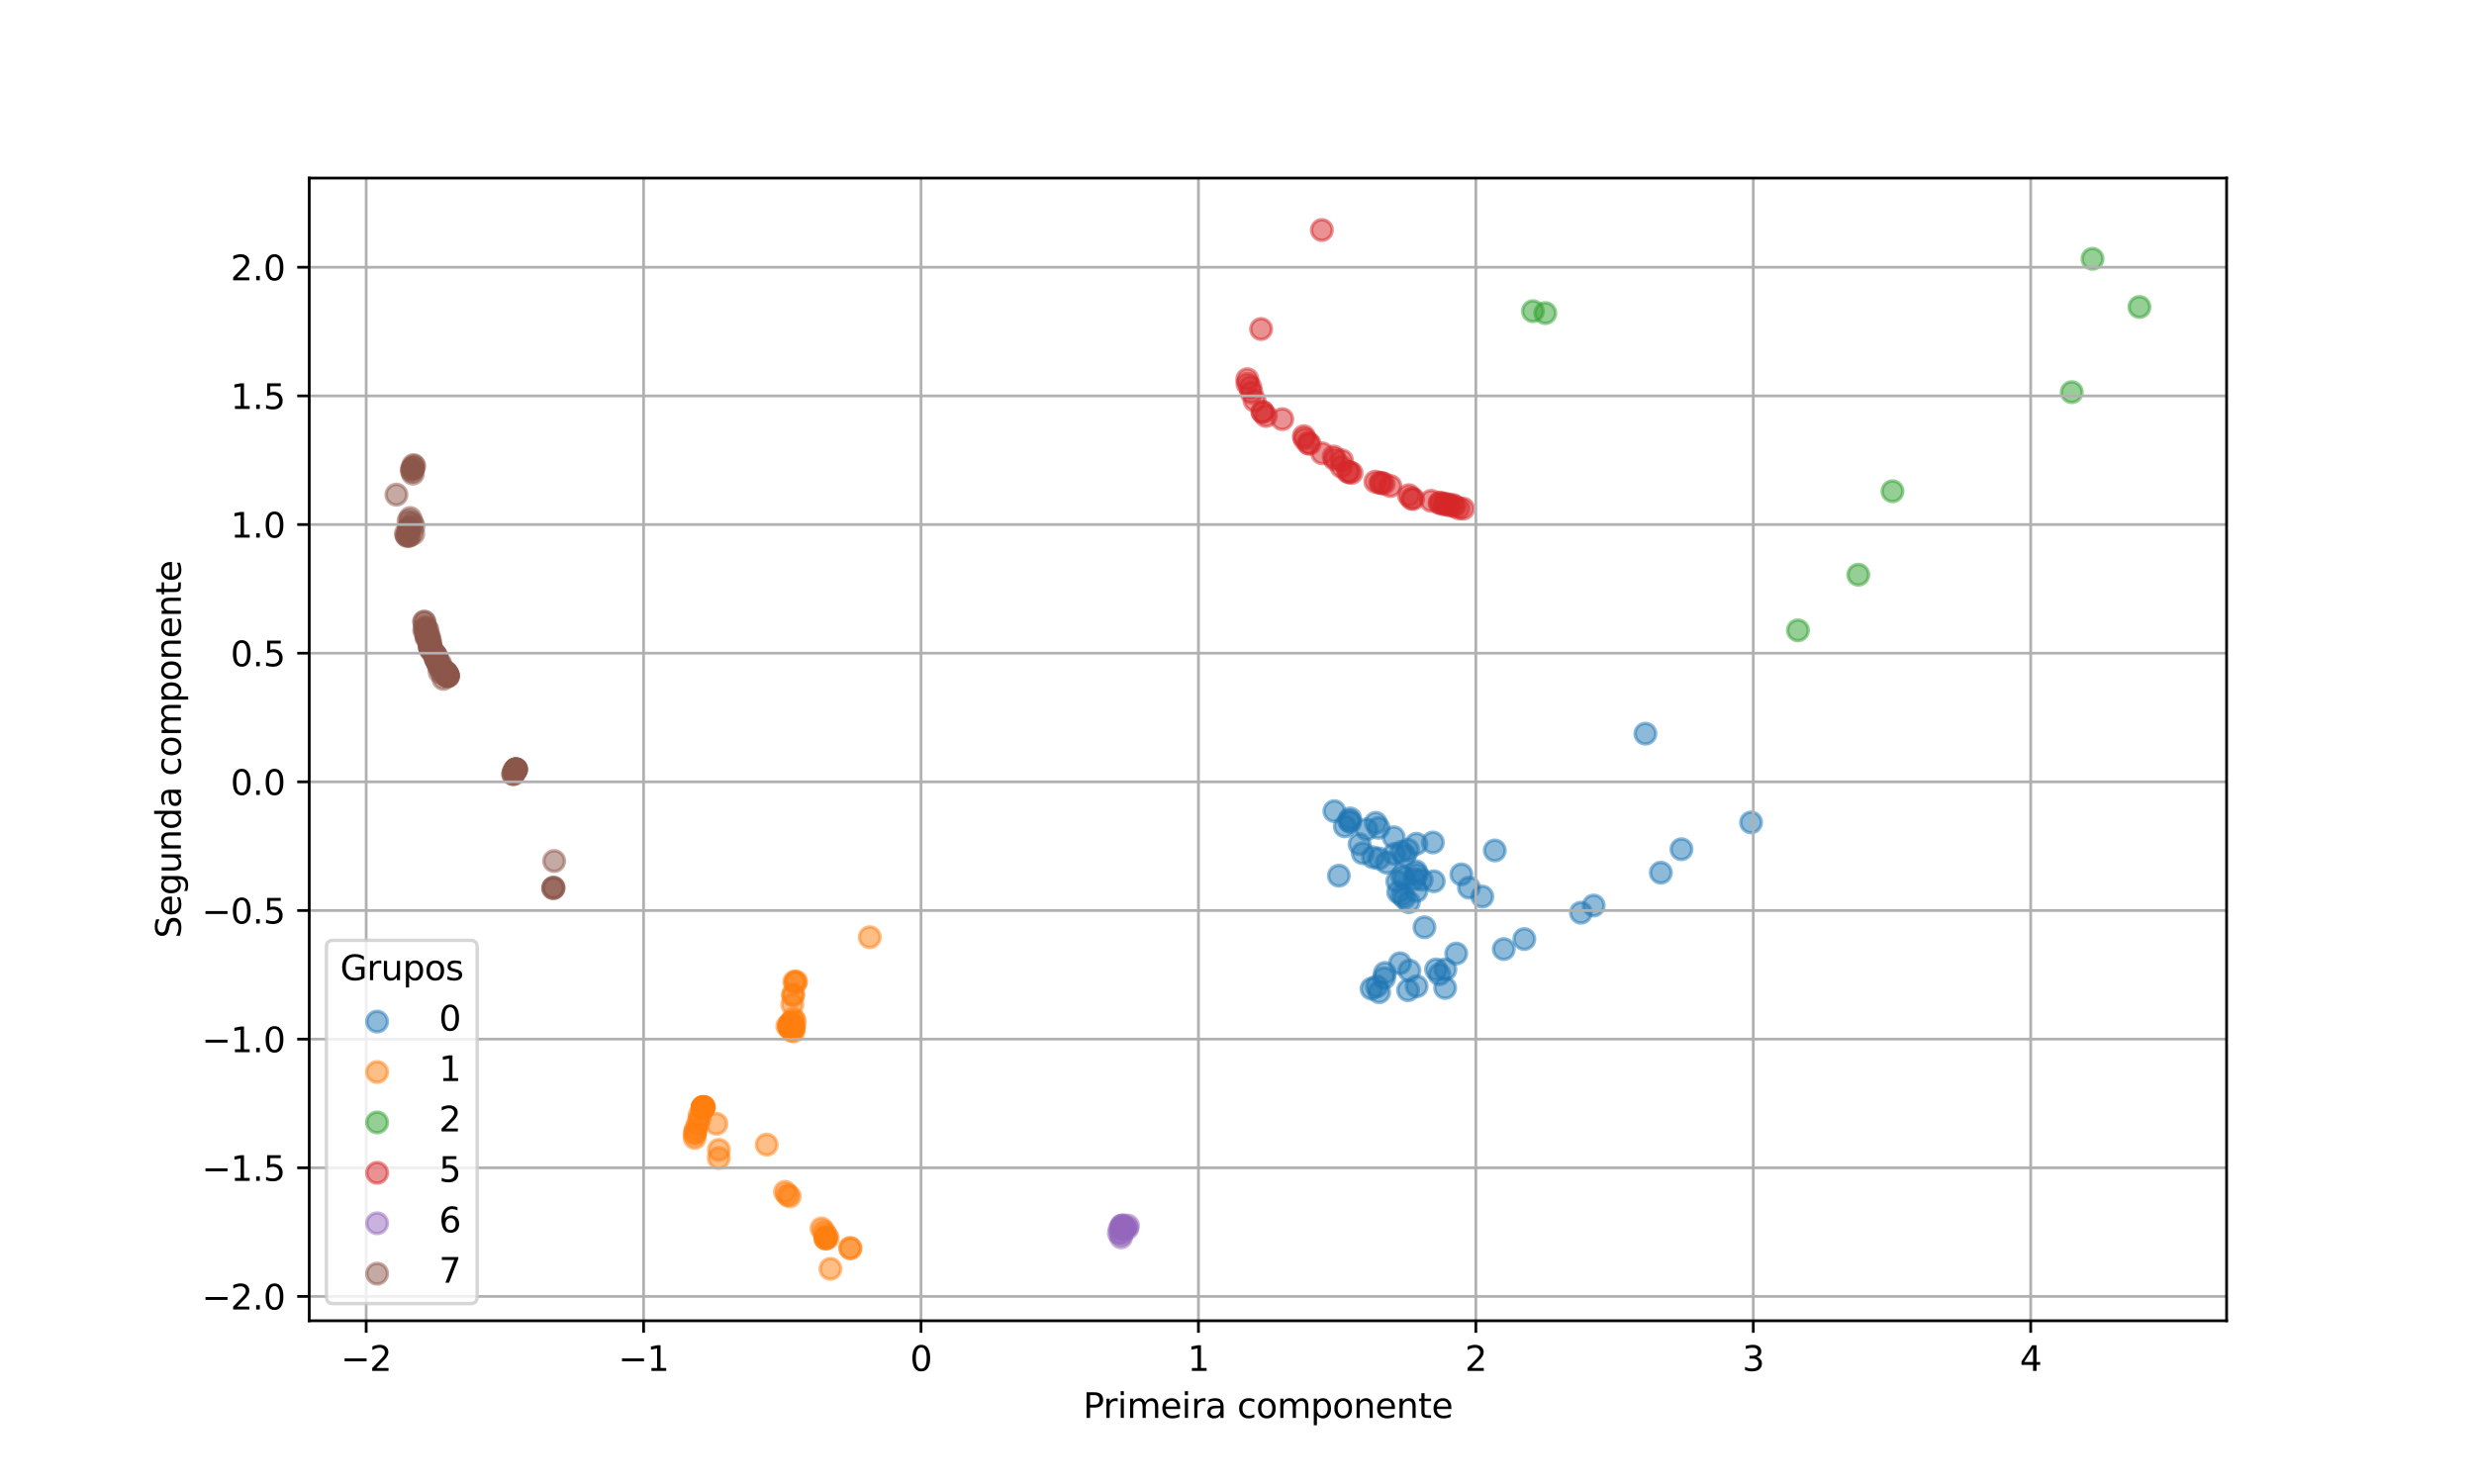 <?xml version="1.0" encoding="utf-8" standalone="no"?>
<!DOCTYPE svg PUBLIC "-//W3C//DTD SVG 1.1//EN"
  "http://www.w3.org/Graphics/SVG/1.1/DTD/svg11.dtd">
<svg xmlns:xlink="http://www.w3.org/1999/xlink" width="720pt" height="432pt" viewBox="0 0 720 432" xmlns="http://www.w3.org/2000/svg" version="1.1">
 <defs>
  <style type="text/css">*{stroke-linejoin: round; stroke-linecap: butt}</style>
 </defs>
 <g id="figure_1">
  <g id="patch_1">
   <path d="M 0 432 
L 720 432 
L 720 0 
L 0 0 
z
" style="fill: #ffffff"/>
  </g>
  <g id="axes_1">
   <g id="patch_2">
    <path d="M 90 384.48 
L 648 384.48 
L 648 51.84 
L 90 51.84 
z
" style="fill: #ffffff"/>
   </g>
   <g id="PathCollection_1">
    <defs>
     <path id="md822a2843f" d="M 0 3 
C 0.796 3 1.559 2.684 2.121 2.121 
C 2.684 1.559 3 0.796 3 0 
C 3 -0.796 2.684 -1.559 2.121 -2.121 
C 1.559 -2.684 0.796 -3 0 -3 
C -0.796 -3 -1.559 -2.684 -2.121 -2.121 
C -2.684 -1.559 -3 -0.796 -3 0 
C -3 0.796 -2.684 1.559 -2.121 2.121 
C -1.559 2.684 -0.796 3 0 3 
z
" style="stroke: #1f77b4; stroke-opacity: 0.5"/>
    </defs>
    <g clip-path="url(#p636ce0462d)">
     <use xlink:href="#md822a2843f" x="407.868" y="247.99" style="fill: #1f77b4; fill-opacity: 0.5; stroke: #1f77b4; stroke-opacity: 0.5"/>
     <use xlink:href="#md822a2843f" x="401.371" y="288.827" style="fill: #1f77b4; fill-opacity: 0.5; stroke: #1f77b4; stroke-opacity: 0.5"/>
     <use xlink:href="#md822a2843f" x="417.284" y="256.547" style="fill: #1f77b4; fill-opacity: 0.5; stroke: #1f77b4; stroke-opacity: 0.5"/>
     <use xlink:href="#md822a2843f" x="407.441" y="280.405" style="fill: #1f77b4; fill-opacity: 0.5; stroke: #1f77b4; stroke-opacity: 0.5"/>
     <use xlink:href="#md822a2843f" x="412.342" y="254.522" style="fill: #1f77b4; fill-opacity: 0.5; stroke: #1f77b4; stroke-opacity: 0.5"/>
     <use xlink:href="#md822a2843f" x="408.005" y="255.06" style="fill: #1f77b4; fill-opacity: 0.5; stroke: #1f77b4; stroke-opacity: 0.5"/>
     <use xlink:href="#md822a2843f" x="392.955" y="239.286" style="fill: #1f77b4; fill-opacity: 0.5; stroke: #1f77b4; stroke-opacity: 0.5"/>
     <use xlink:href="#md822a2843f" x="403.582" y="251.135" style="fill: #1f77b4; fill-opacity: 0.5; stroke: #1f77b4; stroke-opacity: 0.5"/>
     <use xlink:href="#md822a2843f" x="435.025" y="247.574" style="fill: #1f77b4; fill-opacity: 0.5; stroke: #1f77b4; stroke-opacity: 0.5"/>
     <use xlink:href="#md822a2843f" x="443.619" y="273.362" style="fill: #1f77b4; fill-opacity: 0.5; stroke: #1f77b4; stroke-opacity: 0.5"/>
     <use xlink:href="#md822a2843f" x="401.209" y="240.99" style="fill: #1f77b4; fill-opacity: 0.5; stroke: #1f77b4; stroke-opacity: 0.5"/>
     <use xlink:href="#md822a2843f" x="406.627" y="256.575" style="fill: #1f77b4; fill-opacity: 0.5; stroke: #1f77b4; stroke-opacity: 0.5"/>
     <use xlink:href="#md822a2843f" x="417.015" y="245.254" style="fill: #1f77b4; fill-opacity: 0.5; stroke: #1f77b4; stroke-opacity: 0.5"/>
     <use xlink:href="#md822a2843f" x="408.039" y="260.537" style="fill: #1f77b4; fill-opacity: 0.5; stroke: #1f77b4; stroke-opacity: 0.5"/>
     <use xlink:href="#md822a2843f" x="388.337" y="236.128" style="fill: #1f77b4; fill-opacity: 0.5; stroke: #1f77b4; stroke-opacity: 0.5"/>
     <use xlink:href="#md822a2843f" x="410.014" y="262.621" style="fill: #1f77b4; fill-opacity: 0.5; stroke: #1f77b4; stroke-opacity: 0.5"/>
     <use xlink:href="#md822a2843f" x="427.513" y="258.395" style="fill: #1f77b4; fill-opacity: 0.5; stroke: #1f77b4; stroke-opacity: 0.5"/>
     <use xlink:href="#md822a2843f" x="420.658" y="282.198" style="fill: #1f77b4; fill-opacity: 0.5; stroke: #1f77b4; stroke-opacity: 0.5"/>
     <use xlink:href="#md822a2843f" x="405.772" y="248.59" style="fill: #1f77b4; fill-opacity: 0.5; stroke: #1f77b4; stroke-opacity: 0.5"/>
     <use xlink:href="#md822a2843f" x="401.346" y="249.913" style="fill: #1f77b4; fill-opacity: 0.5; stroke: #1f77b4; stroke-opacity: 0.5"/>
     <use xlink:href="#md822a2843f" x="425.298" y="254.534" style="fill: #1f77b4; fill-opacity: 0.5; stroke: #1f77b4; stroke-opacity: 0.5"/>
     <use xlink:href="#md822a2843f" x="478.857" y="213.578" style="fill: #1f77b4; fill-opacity: 0.5; stroke: #1f77b4; stroke-opacity: 0.5"/>
     <use xlink:href="#md822a2843f" x="418.925" y="283.616" style="fill: #1f77b4; fill-opacity: 0.5; stroke: #1f77b4; stroke-opacity: 0.5"/>
     <use xlink:href="#md822a2843f" x="412.088" y="253.613" style="fill: #1f77b4; fill-opacity: 0.5; stroke: #1f77b4; stroke-opacity: 0.5"/>
     <use xlink:href="#md822a2843f" x="399.558" y="249.55" style="fill: #1f77b4; fill-opacity: 0.5; stroke: #1f77b4; stroke-opacity: 0.5"/>
     <use xlink:href="#md822a2843f" x="399.147" y="287.803" style="fill: #1f77b4; fill-opacity: 0.5; stroke: #1f77b4; stroke-opacity: 0.5"/>
     <use xlink:href="#md822a2843f" x="423.801" y="277.581" style="fill: #1f77b4; fill-opacity: 0.5; stroke: #1f77b4; stroke-opacity: 0.5"/>
     <use xlink:href="#md822a2843f" x="412.277" y="287.121" style="fill: #1f77b4; fill-opacity: 0.5; stroke: #1f77b4; stroke-opacity: 0.5"/>
     <use xlink:href="#md822a2843f" x="396.58" y="248.369" style="fill: #1f77b4; fill-opacity: 0.5; stroke: #1f77b4; stroke-opacity: 0.5"/>
     <use xlink:href="#md822a2843f" x="395.671" y="245.719" style="fill: #1f77b4; fill-opacity: 0.5; stroke: #1f77b4; stroke-opacity: 0.5"/>
     <use xlink:href="#md822a2843f" x="489.347" y="247.217" style="fill: #1f77b4; fill-opacity: 0.5; stroke: #1f77b4; stroke-opacity: 0.5"/>
     <use xlink:href="#md822a2843f" x="409.786" y="288.255" style="fill: #1f77b4; fill-opacity: 0.5; stroke: #1f77b4; stroke-opacity: 0.5"/>
     <use xlink:href="#md822a2843f" x="408.847" y="249.065" style="fill: #1f77b4; fill-opacity: 0.5; stroke: #1f77b4; stroke-opacity: 0.5"/>
     <use xlink:href="#md822a2843f" x="410.174" y="282.54" style="fill: #1f77b4; fill-opacity: 0.5; stroke: #1f77b4; stroke-opacity: 0.5"/>
     <use xlink:href="#md822a2843f" x="411.652" y="255.925" style="fill: #1f77b4; fill-opacity: 0.5; stroke: #1f77b4; stroke-opacity: 0.5"/>
     <use xlink:href="#md822a2843f" x="483.35" y="254.035" style="fill: #1f77b4; fill-opacity: 0.5; stroke: #1f77b4; stroke-opacity: 0.5"/>
     <use xlink:href="#md822a2843f" x="397.703" y="241.449" style="fill: #1f77b4; fill-opacity: 0.5; stroke: #1f77b4; stroke-opacity: 0.5"/>
     <use xlink:href="#md822a2843f" x="417.928" y="282.21" style="fill: #1f77b4; fill-opacity: 0.5; stroke: #1f77b4; stroke-opacity: 0.5"/>
     <use xlink:href="#md822a2843f" x="509.603" y="239.422" style="fill: #1f77b4; fill-opacity: 0.5; stroke: #1f77b4; stroke-opacity: 0.5"/>
     <use xlink:href="#md822a2843f" x="405.611" y="243.713" style="fill: #1f77b4; fill-opacity: 0.5; stroke: #1f77b4; stroke-opacity: 0.5"/>
     <use xlink:href="#md822a2843f" x="400.711" y="287.145" style="fill: #1f77b4; fill-opacity: 0.5; stroke: #1f77b4; stroke-opacity: 0.5"/>
     <use xlink:href="#md822a2843f" x="389.651" y="254.913" style="fill: #1f77b4; fill-opacity: 0.5; stroke: #1f77b4; stroke-opacity: 0.5"/>
     <use xlink:href="#md822a2843f" x="412.228" y="259.369" style="fill: #1f77b4; fill-opacity: 0.5; stroke: #1f77b4; stroke-opacity: 0.5"/>
     <use xlink:href="#md822a2843f" x="420.58" y="287.596" style="fill: #1f77b4; fill-opacity: 0.5; stroke: #1f77b4; stroke-opacity: 0.5"/>
     <use xlink:href="#md822a2843f" x="408.766" y="255.504" style="fill: #1f77b4; fill-opacity: 0.5; stroke: #1f77b4; stroke-opacity: 0.5"/>
     <use xlink:href="#md822a2843f" x="406.905" y="259.731" style="fill: #1f77b4; fill-opacity: 0.5; stroke: #1f77b4; stroke-opacity: 0.5"/>
     <use xlink:href="#md822a2843f" x="409.751" y="247.354" style="fill: #1f77b4; fill-opacity: 0.5; stroke: #1f77b4; stroke-opacity: 0.5"/>
     <use xlink:href="#md822a2843f" x="391.371" y="240.553" style="fill: #1f77b4; fill-opacity: 0.5; stroke: #1f77b4; stroke-opacity: 0.5"/>
     <use xlink:href="#md822a2843f" x="400.382" y="239.533" style="fill: #1f77b4; fill-opacity: 0.5; stroke: #1f77b4; stroke-opacity: 0.5"/>
     <use xlink:href="#md822a2843f" x="413.767" y="256.104" style="fill: #1f77b4; fill-opacity: 0.5; stroke: #1f77b4; stroke-opacity: 0.5"/>
     <use xlink:href="#md822a2843f" x="431.394" y="261" style="fill: #1f77b4; fill-opacity: 0.5; stroke: #1f77b4; stroke-opacity: 0.5"/>
     <use xlink:href="#md822a2843f" x="460.105" y="265.698" style="fill: #1f77b4; fill-opacity: 0.5; stroke: #1f77b4; stroke-opacity: 0.5"/>
     <use xlink:href="#md822a2843f" x="402.806" y="284.715" style="fill: #1f77b4; fill-opacity: 0.5; stroke: #1f77b4; stroke-opacity: 0.5"/>
     <use xlink:href="#md822a2843f" x="463.8" y="263.602" style="fill: #1f77b4; fill-opacity: 0.5; stroke: #1f77b4; stroke-opacity: 0.5"/>
     <use xlink:href="#md822a2843f" x="412.213" y="245.618" style="fill: #1f77b4; fill-opacity: 0.5; stroke: #1f77b4; stroke-opacity: 0.5"/>
     <use xlink:href="#md822a2843f" x="403.042" y="283.229" style="fill: #1f77b4; fill-opacity: 0.5; stroke: #1f77b4; stroke-opacity: 0.5"/>
     <use xlink:href="#md822a2843f" x="392.935" y="238.244" style="fill: #1f77b4; fill-opacity: 0.5; stroke: #1f77b4; stroke-opacity: 0.5"/>
     <use xlink:href="#md822a2843f" x="414.554" y="269.93" style="fill: #1f77b4; fill-opacity: 0.5; stroke: #1f77b4; stroke-opacity: 0.5"/>
     <use xlink:href="#md822a2843f" x="392.612" y="238.965" style="fill: #1f77b4; fill-opacity: 0.5; stroke: #1f77b4; stroke-opacity: 0.5"/>
     <use xlink:href="#md822a2843f" x="408.737" y="261.332" style="fill: #1f77b4; fill-opacity: 0.5; stroke: #1f77b4; stroke-opacity: 0.5"/>
     <use xlink:href="#md822a2843f" x="437.638" y="276.283" style="fill: #1f77b4; fill-opacity: 0.5; stroke: #1f77b4; stroke-opacity: 0.5"/>
    </g>
   </g>
   <g id="PathCollection_2">
    <defs>
     <path id="m73b1220063" d="M 0 3 
C 0.796 3 1.559 2.684 2.121 2.121 
C 2.684 1.559 3 0.796 3 0 
C 3 -0.796 2.684 -1.559 2.121 -2.121 
C 1.559 -2.684 0.796 -3 0 -3 
C -0.796 -3 -1.559 -2.684 -2.121 -2.121 
C -2.684 -1.559 -3 -0.796 -3 0 
C -3 0.796 -2.684 1.559 -2.121 2.121 
C -1.559 2.684 -0.796 3 0 3 
z
" style="stroke: #ff7f0e; stroke-opacity: 0.5"/>
    </defs>
    <g clip-path="url(#p636ce0462d)">
     <use xlink:href="#m73b1220063" x="203.593" y="324.631" style="fill: #ff7f0e; fill-opacity: 0.5; stroke: #ff7f0e; stroke-opacity: 0.5"/>
     <use xlink:href="#m73b1220063" x="229.789" y="298.689" style="fill: #ff7f0e; fill-opacity: 0.5; stroke: #ff7f0e; stroke-opacity: 0.5"/>
     <use xlink:href="#m73b1220063" x="230.075" y="297.805" style="fill: #ff7f0e; fill-opacity: 0.5; stroke: #ff7f0e; stroke-opacity: 0.5"/>
     <use xlink:href="#m73b1220063" x="204.686" y="322.318" style="fill: #ff7f0e; fill-opacity: 0.5; stroke: #ff7f0e; stroke-opacity: 0.5"/>
     <use xlink:href="#m73b1220063" x="230.014" y="297.819" style="fill: #ff7f0e; fill-opacity: 0.5; stroke: #ff7f0e; stroke-opacity: 0.5"/>
     <use xlink:href="#m73b1220063" x="230.156" y="298.749" style="fill: #ff7f0e; fill-opacity: 0.5; stroke: #ff7f0e; stroke-opacity: 0.5"/>
     <use xlink:href="#m73b1220063" x="240.231" y="360.516" style="fill: #ff7f0e; fill-opacity: 0.5; stroke: #ff7f0e; stroke-opacity: 0.5"/>
     <use xlink:href="#m73b1220063" x="230.745" y="299.256" style="fill: #ff7f0e; fill-opacity: 0.5; stroke: #ff7f0e; stroke-opacity: 0.5"/>
     <use xlink:href="#m73b1220063" x="202.44" y="328.727" style="fill: #ff7f0e; fill-opacity: 0.5; stroke: #ff7f0e; stroke-opacity: 0.5"/>
     <use xlink:href="#m73b1220063" x="241.681" y="369.36" style="fill: #ff7f0e; fill-opacity: 0.5; stroke: #ff7f0e; stroke-opacity: 0.5"/>
     <use xlink:href="#m73b1220063" x="204.53" y="322.365" style="fill: #ff7f0e; fill-opacity: 0.5; stroke: #ff7f0e; stroke-opacity: 0.5"/>
     <use xlink:href="#m73b1220063" x="229.156" y="347.832" style="fill: #ff7f0e; fill-opacity: 0.5; stroke: #ff7f0e; stroke-opacity: 0.5"/>
     <use xlink:href="#m73b1220063" x="209.184" y="337.099" style="fill: #ff7f0e; fill-opacity: 0.5; stroke: #ff7f0e; stroke-opacity: 0.5"/>
     <use xlink:href="#m73b1220063" x="204.492" y="322.475" style="fill: #ff7f0e; fill-opacity: 0.5; stroke: #ff7f0e; stroke-opacity: 0.5"/>
     <use xlink:href="#m73b1220063" x="208.5" y="327.146" style="fill: #ff7f0e; fill-opacity: 0.5; stroke: #ff7f0e; stroke-opacity: 0.5"/>
     <use xlink:href="#m73b1220063" x="204.768" y="322.28" style="fill: #ff7f0e; fill-opacity: 0.5; stroke: #ff7f0e; stroke-opacity: 0.5"/>
     <use xlink:href="#m73b1220063" x="229.606" y="298.586" style="fill: #ff7f0e; fill-opacity: 0.5; stroke: #ff7f0e; stroke-opacity: 0.5"/>
     <use xlink:href="#m73b1220063" x="230.902" y="300.269" style="fill: #ff7f0e; fill-opacity: 0.5; stroke: #ff7f0e; stroke-opacity: 0.5"/>
     <use xlink:href="#m73b1220063" x="230.648" y="298.518" style="fill: #ff7f0e; fill-opacity: 0.5; stroke: #ff7f0e; stroke-opacity: 0.5"/>
     <use xlink:href="#m73b1220063" x="239.813" y="358.526" style="fill: #ff7f0e; fill-opacity: 0.5; stroke: #ff7f0e; stroke-opacity: 0.5"/>
     <use xlink:href="#m73b1220063" x="229.823" y="298.733" style="fill: #ff7f0e; fill-opacity: 0.5; stroke: #ff7f0e; stroke-opacity: 0.5"/>
     <use xlink:href="#m73b1220063" x="253.125" y="272.826" style="fill: #ff7f0e; fill-opacity: 0.5; stroke: #ff7f0e; stroke-opacity: 0.5"/>
     <use xlink:href="#m73b1220063" x="202.146" y="330.135" style="fill: #ff7f0e; fill-opacity: 0.5; stroke: #ff7f0e; stroke-opacity: 0.5"/>
     <use xlink:href="#m73b1220063" x="230.575" y="292.44" style="fill: #ff7f0e; fill-opacity: 0.5; stroke: #ff7f0e; stroke-opacity: 0.5"/>
     <use xlink:href="#m73b1220063" x="230.89" y="296.508" style="fill: #ff7f0e; fill-opacity: 0.5; stroke: #ff7f0e; stroke-opacity: 0.5"/>
     <use xlink:href="#m73b1220063" x="231.292" y="297.272" style="fill: #ff7f0e; fill-opacity: 0.5; stroke: #ff7f0e; stroke-opacity: 0.5"/>
     <use xlink:href="#m73b1220063" x="228.459" y="346.947" style="fill: #ff7f0e; fill-opacity: 0.5; stroke: #ff7f0e; stroke-opacity: 0.5"/>
     <use xlink:href="#m73b1220063" x="204.538" y="322.38" style="fill: #ff7f0e; fill-opacity: 0.5; stroke: #ff7f0e; stroke-opacity: 0.5"/>
     <use xlink:href="#m73b1220063" x="230.817" y="289.469" style="fill: #ff7f0e; fill-opacity: 0.5; stroke: #ff7f0e; stroke-opacity: 0.5"/>
     <use xlink:href="#m73b1220063" x="231.176" y="285.758" style="fill: #ff7f0e; fill-opacity: 0.5; stroke: #ff7f0e; stroke-opacity: 0.5"/>
     <use xlink:href="#m73b1220063" x="202.173" y="331.261" style="fill: #ff7f0e; fill-opacity: 0.5; stroke: #ff7f0e; stroke-opacity: 0.5"/>
     <use xlink:href="#m73b1220063" x="231.712" y="285.714" style="fill: #ff7f0e; fill-opacity: 0.5; stroke: #ff7f0e; stroke-opacity: 0.5"/>
     <use xlink:href="#m73b1220063" x="204.588" y="322.317" style="fill: #ff7f0e; fill-opacity: 0.5; stroke: #ff7f0e; stroke-opacity: 0.5"/>
     <use xlink:href="#m73b1220063" x="230.379" y="298.807" style="fill: #ff7f0e; fill-opacity: 0.5; stroke: #ff7f0e; stroke-opacity: 0.5"/>
     <use xlink:href="#m73b1220063" x="229.12" y="298.687" style="fill: #ff7f0e; fill-opacity: 0.5; stroke: #ff7f0e; stroke-opacity: 0.5"/>
     <use xlink:href="#m73b1220063" x="230.502" y="297.805" style="fill: #ff7f0e; fill-opacity: 0.5; stroke: #ff7f0e; stroke-opacity: 0.5"/>
     <use xlink:href="#m73b1220063" x="240.895" y="360.35" style="fill: #ff7f0e; fill-opacity: 0.5; stroke: #ff7f0e; stroke-opacity: 0.5"/>
     <use xlink:href="#m73b1220063" x="204.423" y="322.591" style="fill: #ff7f0e; fill-opacity: 0.5; stroke: #ff7f0e; stroke-opacity: 0.5"/>
     <use xlink:href="#m73b1220063" x="229.857" y="299.144" style="fill: #ff7f0e; fill-opacity: 0.5; stroke: #ff7f0e; stroke-opacity: 0.5"/>
     <use xlink:href="#m73b1220063" x="230.453" y="299.122" style="fill: #ff7f0e; fill-opacity: 0.5; stroke: #ff7f0e; stroke-opacity: 0.5"/>
     <use xlink:href="#m73b1220063" x="202.384" y="329.62" style="fill: #ff7f0e; fill-opacity: 0.5; stroke: #ff7f0e; stroke-opacity: 0.5"/>
     <use xlink:href="#m73b1220063" x="229.781" y="298.998" style="fill: #ff7f0e; fill-opacity: 0.5; stroke: #ff7f0e; stroke-opacity: 0.5"/>
     <use xlink:href="#m73b1220063" x="223.121" y="333.208" style="fill: #ff7f0e; fill-opacity: 0.5; stroke: #ff7f0e; stroke-opacity: 0.5"/>
     <use xlink:href="#m73b1220063" x="247.397" y="363.27" style="fill: #ff7f0e; fill-opacity: 0.5; stroke: #ff7f0e; stroke-opacity: 0.5"/>
     <use xlink:href="#m73b1220063" x="204.856" y="322.218" style="fill: #ff7f0e; fill-opacity: 0.5; stroke: #ff7f0e; stroke-opacity: 0.5"/>
     <use xlink:href="#m73b1220063" x="204.481" y="322.51" style="fill: #ff7f0e; fill-opacity: 0.5; stroke: #ff7f0e; stroke-opacity: 0.5"/>
     <use xlink:href="#m73b1220063" x="240.245" y="360.501" style="fill: #ff7f0e; fill-opacity: 0.5; stroke: #ff7f0e; stroke-opacity: 0.5"/>
     <use xlink:href="#m73b1220063" x="230.806" y="289.809" style="fill: #ff7f0e; fill-opacity: 0.5; stroke: #ff7f0e; stroke-opacity: 0.5"/>
     <use xlink:href="#m73b1220063" x="229.83" y="348.276" style="fill: #ff7f0e; fill-opacity: 0.5; stroke: #ff7f0e; stroke-opacity: 0.5"/>
     <use xlink:href="#m73b1220063" x="229.887" y="299.004" style="fill: #ff7f0e; fill-opacity: 0.5; stroke: #ff7f0e; stroke-opacity: 0.5"/>
     <use xlink:href="#m73b1220063" x="240.329" y="359.589" style="fill: #ff7f0e; fill-opacity: 0.5; stroke: #ff7f0e; stroke-opacity: 0.5"/>
     <use xlink:href="#m73b1220063" x="204.541" y="322.37" style="fill: #ff7f0e; fill-opacity: 0.5; stroke: #ff7f0e; stroke-opacity: 0.5"/>
     <use xlink:href="#m73b1220063" x="209.221" y="334.726" style="fill: #ff7f0e; fill-opacity: 0.5; stroke: #ff7f0e; stroke-opacity: 0.5"/>
     <use xlink:href="#m73b1220063" x="231.066" y="299.215" style="fill: #ff7f0e; fill-opacity: 0.5; stroke: #ff7f0e; stroke-opacity: 0.5"/>
     <use xlink:href="#m73b1220063" x="240.294" y="360.46" style="fill: #ff7f0e; fill-opacity: 0.5; stroke: #ff7f0e; stroke-opacity: 0.5"/>
     <use xlink:href="#m73b1220063" x="230.433" y="299.979" style="fill: #ff7f0e; fill-opacity: 0.5; stroke: #ff7f0e; stroke-opacity: 0.5"/>
     <use xlink:href="#m73b1220063" x="247.529" y="363.432" style="fill: #ff7f0e; fill-opacity: 0.5; stroke: #ff7f0e; stroke-opacity: 0.5"/>
     <use xlink:href="#m73b1220063" x="239.081" y="357.595" style="fill: #ff7f0e; fill-opacity: 0.5; stroke: #ff7f0e; stroke-opacity: 0.5"/>
     <use xlink:href="#m73b1220063" x="231.037" y="298.93" style="fill: #ff7f0e; fill-opacity: 0.5; stroke: #ff7f0e; stroke-opacity: 0.5"/>
     <use xlink:href="#m73b1220063" x="230.066" y="298.262" style="fill: #ff7f0e; fill-opacity: 0.5; stroke: #ff7f0e; stroke-opacity: 0.5"/>
     <use xlink:href="#m73b1220063" x="203.087" y="327.199" style="fill: #ff7f0e; fill-opacity: 0.5; stroke: #ff7f0e; stroke-opacity: 0.5"/>
     <use xlink:href="#m73b1220063" x="204.548" y="322.397" style="fill: #ff7f0e; fill-opacity: 0.5; stroke: #ff7f0e; stroke-opacity: 0.5"/>
     <use xlink:href="#m73b1220063" x="203.564" y="325.788" style="fill: #ff7f0e; fill-opacity: 0.5; stroke: #ff7f0e; stroke-opacity: 0.5"/>
     <use xlink:href="#m73b1220063" x="231.479" y="286.033" style="fill: #ff7f0e; fill-opacity: 0.5; stroke: #ff7f0e; stroke-opacity: 0.5"/>
     <use xlink:href="#m73b1220063" x="204.713" y="322.301" style="fill: #ff7f0e; fill-opacity: 0.5; stroke: #ff7f0e; stroke-opacity: 0.5"/>
     <use xlink:href="#m73b1220063" x="204.505" y="322.924" style="fill: #ff7f0e; fill-opacity: 0.5; stroke: #ff7f0e; stroke-opacity: 0.5"/>
    </g>
   </g>
   <g id="PathCollection_3">
    <defs>
     <path id="meea0cf5919" d="M 0 3 
C 0.796 3 1.559 2.684 2.121 2.121 
C 2.684 1.559 3 0.796 3 0 
C 3 -0.796 2.684 -1.559 2.121 -2.121 
C 1.559 -2.684 0.796 -3 0 -3 
C -0.796 -3 -1.559 -2.684 -2.121 -2.121 
C -2.684 -1.559 -3 -0.796 -3 0 
C -3 0.796 -2.684 1.559 -2.121 2.121 
C -1.559 2.684 -0.796 3 0 3 
z
" style="stroke: #2ca02c; stroke-opacity: 0.5"/>
    </defs>
    <g clip-path="url(#p636ce0462d)">
     <use xlink:href="#meea0cf5919" x="622.636" y="89.369" style="fill: #2ca02c; fill-opacity: 0.5; stroke: #2ca02c; stroke-opacity: 0.5"/>
     <use xlink:href="#meea0cf5919" x="608.974" y="75.341" style="fill: #2ca02c; fill-opacity: 0.5; stroke: #2ca02c; stroke-opacity: 0.5"/>
     <use xlink:href="#meea0cf5919" x="449.721" y="91.139" style="fill: #2ca02c; fill-opacity: 0.5; stroke: #2ca02c; stroke-opacity: 0.5"/>
     <use xlink:href="#meea0cf5919" x="602.932" y="114.158" style="fill: #2ca02c; fill-opacity: 0.5; stroke: #2ca02c; stroke-opacity: 0.5"/>
     <use xlink:href="#meea0cf5919" x="523.251" y="183.492" style="fill: #2ca02c; fill-opacity: 0.5; stroke: #2ca02c; stroke-opacity: 0.5"/>
     <use xlink:href="#meea0cf5919" x="540.817" y="167.306" style="fill: #2ca02c; fill-opacity: 0.5; stroke: #2ca02c; stroke-opacity: 0.5"/>
     <use xlink:href="#meea0cf5919" x="550.76" y="143.001" style="fill: #2ca02c; fill-opacity: 0.5; stroke: #2ca02c; stroke-opacity: 0.5"/>
     <use xlink:href="#meea0cf5919" x="446.125" y="90.583" style="fill: #2ca02c; fill-opacity: 0.5; stroke: #2ca02c; stroke-opacity: 0.5"/>
    </g>
   </g>
   <g id="PathCollection_4">
    <defs>
     <path id="m802814d326" d="M 0 3 
C 0.796 3 1.559 2.684 2.121 2.121 
C 2.684 1.559 3 0.796 3 0 
C 3 -0.796 2.684 -1.559 2.121 -2.121 
C 1.559 -2.684 0.796 -3 0 -3 
C -0.796 -3 -1.559 -2.684 -2.121 -2.121 
C -2.684 -1.559 -3 -0.796 -3 0 
C -3 0.796 -2.684 1.559 -2.121 2.121 
C -1.559 2.684 -0.796 3 0 3 
z
" style="stroke: #d62728; stroke-opacity: 0.5"/>
    </defs>
    <g clip-path="url(#p636ce0462d)">
     <use xlink:href="#m802814d326" x="390.548" y="134.03" style="fill: #d62728; fill-opacity: 0.5; stroke: #d62728; stroke-opacity: 0.5"/>
     <use xlink:href="#m802814d326" x="401.959" y="140.584" style="fill: #d62728; fill-opacity: 0.5; stroke: #d62728; stroke-opacity: 0.5"/>
     <use xlink:href="#m802814d326" x="424.552" y="147.978" style="fill: #d62728; fill-opacity: 0.5; stroke: #d62728; stroke-opacity: 0.5"/>
     <use xlink:href="#m802814d326" x="423.365" y="147.366" style="fill: #d62728; fill-opacity: 0.5; stroke: #d62728; stroke-opacity: 0.5"/>
     <use xlink:href="#m802814d326" x="388.473" y="133.704" style="fill: #d62728; fill-opacity: 0.5; stroke: #d62728; stroke-opacity: 0.5"/>
     <use xlink:href="#m802814d326" x="411.268" y="145.239" style="fill: #d62728; fill-opacity: 0.5; stroke: #d62728; stroke-opacity: 0.5"/>
     <use xlink:href="#m802814d326" x="421.345" y="146.881" style="fill: #d62728; fill-opacity: 0.5; stroke: #d62728; stroke-opacity: 0.5"/>
     <use xlink:href="#m802814d326" x="393.344" y="137.677" style="fill: #d62728; fill-opacity: 0.5; stroke: #d62728; stroke-opacity: 0.5"/>
     <use xlink:href="#m802814d326" x="419.136" y="146.371" style="fill: #d62728; fill-opacity: 0.5; stroke: #d62728; stroke-opacity: 0.5"/>
     <use xlink:href="#m802814d326" x="384.801" y="131.964" style="fill: #d62728; fill-opacity: 0.5; stroke: #d62728; stroke-opacity: 0.5"/>
     <use xlink:href="#m802814d326" x="379.68" y="127.755" style="fill: #d62728; fill-opacity: 0.5; stroke: #d62728; stroke-opacity: 0.5"/>
     <use xlink:href="#m802814d326" x="363.04" y="111.706" style="fill: #d62728; fill-opacity: 0.5; stroke: #d62728; stroke-opacity: 0.5"/>
     <use xlink:href="#m802814d326" x="384.699" y="66.96" style="fill: #d62728; fill-opacity: 0.5; stroke: #d62728; stroke-opacity: 0.5"/>
     <use xlink:href="#m802814d326" x="379.447" y="126.98" style="fill: #d62728; fill-opacity: 0.5; stroke: #d62728; stroke-opacity: 0.5"/>
     <use xlink:href="#m802814d326" x="380.708" y="129.006" style="fill: #d62728; fill-opacity: 0.5; stroke: #d62728; stroke-opacity: 0.5"/>
     <use xlink:href="#m802814d326" x="425.835" y="148.066" style="fill: #d62728; fill-opacity: 0.5; stroke: #d62728; stroke-opacity: 0.5"/>
     <use xlink:href="#m802814d326" x="401.572" y="140.559" style="fill: #d62728; fill-opacity: 0.5; stroke: #d62728; stroke-opacity: 0.5"/>
     <use xlink:href="#m802814d326" x="416.508" y="145.788" style="fill: #d62728; fill-opacity: 0.5; stroke: #d62728; stroke-opacity: 0.5"/>
     <use xlink:href="#m802814d326" x="381.125" y="129.209" style="fill: #d62728; fill-opacity: 0.5; stroke: #d62728; stroke-opacity: 0.5"/>
     <use xlink:href="#m802814d326" x="420.562" y="146.613" style="fill: #d62728; fill-opacity: 0.5; stroke: #d62728; stroke-opacity: 0.5"/>
     <use xlink:href="#m802814d326" x="392.246" y="137.32" style="fill: #d62728; fill-opacity: 0.5; stroke: #d62728; stroke-opacity: 0.5"/>
     <use xlink:href="#m802814d326" x="368.422" y="121.104" style="fill: #d62728; fill-opacity: 0.5; stroke: #d62728; stroke-opacity: 0.5"/>
     <use xlink:href="#m802814d326" x="367.497" y="119.984" style="fill: #d62728; fill-opacity: 0.5; stroke: #d62728; stroke-opacity: 0.5"/>
     <use xlink:href="#m802814d326" x="365.112" y="116.606" style="fill: #d62728; fill-opacity: 0.5; stroke: #d62728; stroke-opacity: 0.5"/>
     <use xlink:href="#m802814d326" x="367.012" y="95.781" style="fill: #d62728; fill-opacity: 0.5; stroke: #d62728; stroke-opacity: 0.5"/>
     <use xlink:href="#m802814d326" x="402.709" y="140.756" style="fill: #d62728; fill-opacity: 0.5; stroke: #d62728; stroke-opacity: 0.5"/>
     <use xlink:href="#m802814d326" x="388.131" y="132.904" style="fill: #d62728; fill-opacity: 0.5; stroke: #d62728; stroke-opacity: 0.5"/>
     <use xlink:href="#m802814d326" x="367.379" y="119.856" style="fill: #d62728; fill-opacity: 0.5; stroke: #d62728; stroke-opacity: 0.5"/>
     <use xlink:href="#m802814d326" x="363.867" y="112.653" style="fill: #d62728; fill-opacity: 0.5; stroke: #d62728; stroke-opacity: 0.5"/>
     <use xlink:href="#m802814d326" x="410.019" y="144.155" style="fill: #d62728; fill-opacity: 0.5; stroke: #d62728; stroke-opacity: 0.5"/>
     <use xlink:href="#m802814d326" x="373.174" y="122.012" style="fill: #d62728; fill-opacity: 0.5; stroke: #d62728; stroke-opacity: 0.5"/>
     <use xlink:href="#m802814d326" x="362.994" y="110.374" style="fill: #d62728; fill-opacity: 0.5; stroke: #d62728; stroke-opacity: 0.5"/>
     <use xlink:href="#m802814d326" x="418.954" y="146.408" style="fill: #d62728; fill-opacity: 0.5; stroke: #d62728; stroke-opacity: 0.5"/>
     <use xlink:href="#m802814d326" x="392.618" y="137.433" style="fill: #d62728; fill-opacity: 0.5; stroke: #d62728; stroke-opacity: 0.5"/>
     <use xlink:href="#m802814d326" x="400.267" y="140.207" style="fill: #d62728; fill-opacity: 0.5; stroke: #d62728; stroke-opacity: 0.5"/>
     <use xlink:href="#m802814d326" x="422.774" y="146.983" style="fill: #d62728; fill-opacity: 0.5; stroke: #d62728; stroke-opacity: 0.5"/>
     <use xlink:href="#m802814d326" x="364.193" y="114.255" style="fill: #d62728; fill-opacity: 0.5; stroke: #d62728; stroke-opacity: 0.5"/>
     <use xlink:href="#m802814d326" x="420.025" y="146.761" style="fill: #d62728; fill-opacity: 0.5; stroke: #d62728; stroke-opacity: 0.5"/>
     <use xlink:href="#m802814d326" x="421.813" y="147.098" style="fill: #d62728; fill-opacity: 0.5; stroke: #d62728; stroke-opacity: 0.5"/>
     <use xlink:href="#m802814d326" x="404.646" y="141.487" style="fill: #d62728; fill-opacity: 0.5; stroke: #d62728; stroke-opacity: 0.5"/>
     <use xlink:href="#m802814d326" x="410.756" y="145.078" style="fill: #d62728; fill-opacity: 0.5; stroke: #d62728; stroke-opacity: 0.5"/>
     <use xlink:href="#m802814d326" x="390.38" y="135.855" style="fill: #d62728; fill-opacity: 0.5; stroke: #d62728; stroke-opacity: 0.5"/>
    </g>
   </g>
   <g id="PathCollection_5">
    <defs>
     <path id="m03ea555147" d="M 0 3 
C 0.796 3 1.559 2.684 2.121 2.121 
C 2.684 1.559 3 0.796 3 0 
C 3 -0.796 2.684 -1.559 2.121 -2.121 
C 1.559 -2.684 0.796 -3 0 -3 
C -0.796 -3 -1.559 -2.684 -2.121 -2.121 
C -2.684 -1.559 -3 -0.796 -3 0 
C -3 0.796 -2.684 1.559 -2.121 2.121 
C -1.559 2.684 -0.796 3 0 3 
z
" style="stroke: #9467bd; stroke-opacity: 0.5"/>
    </defs>
    <g clip-path="url(#p636ce0462d)">
     <use xlink:href="#m03ea555147" x="328.015" y="357.621" style="fill: #9467bd; fill-opacity: 0.5; stroke: #9467bd; stroke-opacity: 0.5"/>
     <use xlink:href="#m03ea555147" x="327.271" y="357.419" style="fill: #9467bd; fill-opacity: 0.5; stroke: #9467bd; stroke-opacity: 0.5"/>
     <use xlink:href="#m03ea555147" x="326.264" y="360.204" style="fill: #9467bd; fill-opacity: 0.5; stroke: #9467bd; stroke-opacity: 0.5"/>
     <use xlink:href="#m03ea555147" x="326.566" y="357.725" style="fill: #9467bd; fill-opacity: 0.5; stroke: #9467bd; stroke-opacity: 0.5"/>
     <use xlink:href="#m03ea555147" x="326.534" y="356.914" style="fill: #9467bd; fill-opacity: 0.5; stroke: #9467bd; stroke-opacity: 0.5"/>
     <use xlink:href="#m03ea555147" x="325.887" y="357.767" style="fill: #9467bd; fill-opacity: 0.5; stroke: #9467bd; stroke-opacity: 0.5"/>
     <use xlink:href="#m03ea555147" x="327.373" y="357.375" style="fill: #9467bd; fill-opacity: 0.5; stroke: #9467bd; stroke-opacity: 0.5"/>
     <use xlink:href="#m03ea555147" x="328.276" y="356.783" style="fill: #9467bd; fill-opacity: 0.5; stroke: #9467bd; stroke-opacity: 0.5"/>
     <use xlink:href="#m03ea555147" x="327.149" y="357.644" style="fill: #9467bd; fill-opacity: 0.5; stroke: #9467bd; stroke-opacity: 0.5"/>
     <use xlink:href="#m03ea555147" x="325.616" y="359.003" style="fill: #9467bd; fill-opacity: 0.5; stroke: #9467bd; stroke-opacity: 0.5"/>
     <use xlink:href="#m03ea555147" x="326.71" y="356.66" style="fill: #9467bd; fill-opacity: 0.5; stroke: #9467bd; stroke-opacity: 0.5"/>
     <use xlink:href="#m03ea555147" x="326.349" y="356.852" style="fill: #9467bd; fill-opacity: 0.5; stroke: #9467bd; stroke-opacity: 0.5"/>
     <use xlink:href="#m03ea555147" x="326.416" y="359.218" style="fill: #9467bd; fill-opacity: 0.5; stroke: #9467bd; stroke-opacity: 0.5"/>
    </g>
   </g>
   <g id="PathCollection_6">
    <defs>
     <path id="m2e561bc1cf" d="M 0 3 
C 0.796 3 1.559 2.684 2.121 2.121 
C 2.684 1.559 3 0.796 3 0 
C 3 -0.796 2.684 -1.559 2.121 -2.121 
C 1.559 -2.684 0.796 -3 0 -3 
C -0.796 -3 -1.559 -2.684 -2.121 -2.121 
C -2.684 -1.559 -3 -0.796 -3 0 
C -3 0.796 -2.684 1.559 -2.121 2.121 
C -1.559 2.684 -0.796 3 0 3 
z
" style="stroke: #8c564b; stroke-opacity: 0.5"/>
    </defs>
    <g clip-path="url(#p636ce0462d)">
     <use xlink:href="#m2e561bc1cf" x="129.787" y="195.719" style="fill: #8c564b; fill-opacity: 0.5; stroke: #8c564b; stroke-opacity: 0.5"/>
     <use xlink:href="#m2e561bc1cf" x="127.969" y="194.06" style="fill: #8c564b; fill-opacity: 0.5; stroke: #8c564b; stroke-opacity: 0.5"/>
     <use xlink:href="#m2e561bc1cf" x="118.936" y="153.831" style="fill: #8c564b; fill-opacity: 0.5; stroke: #8c564b; stroke-opacity: 0.5"/>
     <use xlink:href="#m2e561bc1cf" x="124.044" y="182.961" style="fill: #8c564b; fill-opacity: 0.5; stroke: #8c564b; stroke-opacity: 0.5"/>
     <use xlink:href="#m2e561bc1cf" x="130.291" y="196.644" style="fill: #8c564b; fill-opacity: 0.5; stroke: #8c564b; stroke-opacity: 0.5"/>
     <use xlink:href="#m2e561bc1cf" x="124.967" y="186.692" style="fill: #8c564b; fill-opacity: 0.5; stroke: #8c564b; stroke-opacity: 0.5"/>
     <use xlink:href="#m2e561bc1cf" x="150.109" y="223.929" style="fill: #8c564b; fill-opacity: 0.5; stroke: #8c564b; stroke-opacity: 0.5"/>
     <use xlink:href="#m2e561bc1cf" x="120.262" y="155.377" style="fill: #8c564b; fill-opacity: 0.5; stroke: #8c564b; stroke-opacity: 0.5"/>
     <use xlink:href="#m2e561bc1cf" x="124.114" y="185.561" style="fill: #8c564b; fill-opacity: 0.5; stroke: #8c564b; stroke-opacity: 0.5"/>
     <use xlink:href="#m2e561bc1cf" x="130.106" y="196.686" style="fill: #8c564b; fill-opacity: 0.5; stroke: #8c564b; stroke-opacity: 0.5"/>
     <use xlink:href="#m2e561bc1cf" x="118.912" y="151.669" style="fill: #8c564b; fill-opacity: 0.5; stroke: #8c564b; stroke-opacity: 0.5"/>
     <use xlink:href="#m2e561bc1cf" x="120.319" y="153.151" style="fill: #8c564b; fill-opacity: 0.5; stroke: #8c564b; stroke-opacity: 0.5"/>
     <use xlink:href="#m2e561bc1cf" x="127.73" y="193.573" style="fill: #8c564b; fill-opacity: 0.5; stroke: #8c564b; stroke-opacity: 0.5"/>
     <use xlink:href="#m2e561bc1cf" x="126.323" y="190.106" style="fill: #8c564b; fill-opacity: 0.5; stroke: #8c564b; stroke-opacity: 0.5"/>
     <use xlink:href="#m2e561bc1cf" x="126.944" y="191.623" style="fill: #8c564b; fill-opacity: 0.5; stroke: #8c564b; stroke-opacity: 0.5"/>
     <use xlink:href="#m2e561bc1cf" x="150.167" y="223.914" style="fill: #8c564b; fill-opacity: 0.5; stroke: #8c564b; stroke-opacity: 0.5"/>
     <use xlink:href="#m2e561bc1cf" x="125.142" y="186.464" style="fill: #8c564b; fill-opacity: 0.5; stroke: #8c564b; stroke-opacity: 0.5"/>
     <use xlink:href="#m2e561bc1cf" x="123.756" y="182.429" style="fill: #8c564b; fill-opacity: 0.5; stroke: #8c564b; stroke-opacity: 0.5"/>
     <use xlink:href="#m2e561bc1cf" x="126.789" y="190.869" style="fill: #8c564b; fill-opacity: 0.5; stroke: #8c564b; stroke-opacity: 0.5"/>
     <use xlink:href="#m2e561bc1cf" x="119.128" y="153.635" style="fill: #8c564b; fill-opacity: 0.5; stroke: #8c564b; stroke-opacity: 0.5"/>
     <use xlink:href="#m2e561bc1cf" x="115.364" y="143.999" style="fill: #8c564b; fill-opacity: 0.5; stroke: #8c564b; stroke-opacity: 0.5"/>
     <use xlink:href="#m2e561bc1cf" x="126.745" y="190.712" style="fill: #8c564b; fill-opacity: 0.5; stroke: #8c564b; stroke-opacity: 0.5"/>
     <use xlink:href="#m2e561bc1cf" x="149.432" y="225.092" style="fill: #8c564b; fill-opacity: 0.5; stroke: #8c564b; stroke-opacity: 0.5"/>
     <use xlink:href="#m2e561bc1cf" x="161.273" y="250.65" style="fill: #8c564b; fill-opacity: 0.5; stroke: #8c564b; stroke-opacity: 0.5"/>
     <use xlink:href="#m2e561bc1cf" x="118.469" y="156.012" style="fill: #8c564b; fill-opacity: 0.5; stroke: #8c564b; stroke-opacity: 0.5"/>
     <use xlink:href="#m2e561bc1cf" x="127.189" y="191.731" style="fill: #8c564b; fill-opacity: 0.5; stroke: #8c564b; stroke-opacity: 0.5"/>
     <use xlink:href="#m2e561bc1cf" x="127.616" y="193.646" style="fill: #8c564b; fill-opacity: 0.5; stroke: #8c564b; stroke-opacity: 0.5"/>
     <use xlink:href="#m2e561bc1cf" x="149.598" y="224.419" style="fill: #8c564b; fill-opacity: 0.5; stroke: #8c564b; stroke-opacity: 0.5"/>
     <use xlink:href="#m2e561bc1cf" x="120.149" y="137.877" style="fill: #8c564b; fill-opacity: 0.5; stroke: #8c564b; stroke-opacity: 0.5"/>
     <use xlink:href="#m2e561bc1cf" x="128.561" y="194.67" style="fill: #8c564b; fill-opacity: 0.5; stroke: #8c564b; stroke-opacity: 0.5"/>
     <use xlink:href="#m2e561bc1cf" x="123.753" y="183.083" style="fill: #8c564b; fill-opacity: 0.5; stroke: #8c564b; stroke-opacity: 0.5"/>
     <use xlink:href="#m2e561bc1cf" x="129.909" y="195.768" style="fill: #8c564b; fill-opacity: 0.5; stroke: #8c564b; stroke-opacity: 0.5"/>
     <use xlink:href="#m2e561bc1cf" x="123.814" y="183.527" style="fill: #8c564b; fill-opacity: 0.5; stroke: #8c564b; stroke-opacity: 0.5"/>
     <use xlink:href="#m2e561bc1cf" x="124.803" y="185.121" style="fill: #8c564b; fill-opacity: 0.5; stroke: #8c564b; stroke-opacity: 0.5"/>
     <use xlink:href="#m2e561bc1cf" x="120.208" y="136.397" style="fill: #8c564b; fill-opacity: 0.5; stroke: #8c564b; stroke-opacity: 0.5"/>
     <use xlink:href="#m2e561bc1cf" x="126.907" y="191.888" style="fill: #8c564b; fill-opacity: 0.5; stroke: #8c564b; stroke-opacity: 0.5"/>
     <use xlink:href="#m2e561bc1cf" x="127.123" y="192.273" style="fill: #8c564b; fill-opacity: 0.5; stroke: #8c564b; stroke-opacity: 0.5"/>
     <use xlink:href="#m2e561bc1cf" x="127.217" y="192.407" style="fill: #8c564b; fill-opacity: 0.5; stroke: #8c564b; stroke-opacity: 0.5"/>
     <use xlink:href="#m2e561bc1cf" x="130.062" y="196.259" style="fill: #8c564b; fill-opacity: 0.5; stroke: #8c564b; stroke-opacity: 0.5"/>
     <use xlink:href="#m2e561bc1cf" x="123.512" y="181.047" style="fill: #8c564b; fill-opacity: 0.5; stroke: #8c564b; stroke-opacity: 0.5"/>
     <use xlink:href="#m2e561bc1cf" x="123.444" y="180.964" style="fill: #8c564b; fill-opacity: 0.5; stroke: #8c564b; stroke-opacity: 0.5"/>
     <use xlink:href="#m2e561bc1cf" x="124.985" y="187.869" style="fill: #8c564b; fill-opacity: 0.5; stroke: #8c564b; stroke-opacity: 0.5"/>
     <use xlink:href="#m2e561bc1cf" x="149.353" y="225.375" style="fill: #8c564b; fill-opacity: 0.5; stroke: #8c564b; stroke-opacity: 0.5"/>
     <use xlink:href="#m2e561bc1cf" x="160.983" y="258.548" style="fill: #8c564b; fill-opacity: 0.5; stroke: #8c564b; stroke-opacity: 0.5"/>
     <use xlink:href="#m2e561bc1cf" x="119.065" y="155.954" style="fill: #8c564b; fill-opacity: 0.5; stroke: #8c564b; stroke-opacity: 0.5"/>
     <use xlink:href="#m2e561bc1cf" x="125.211" y="187.589" style="fill: #8c564b; fill-opacity: 0.5; stroke: #8c564b; stroke-opacity: 0.5"/>
     <use xlink:href="#m2e561bc1cf" x="120.557" y="135.692" style="fill: #8c564b; fill-opacity: 0.5; stroke: #8c564b; stroke-opacity: 0.5"/>
     <use xlink:href="#m2e561bc1cf" x="125.156" y="187.834" style="fill: #8c564b; fill-opacity: 0.5; stroke: #8c564b; stroke-opacity: 0.5"/>
     <use xlink:href="#m2e561bc1cf" x="123.462" y="183.543" style="fill: #8c564b; fill-opacity: 0.5; stroke: #8c564b; stroke-opacity: 0.5"/>
     <use xlink:href="#m2e561bc1cf" x="130.378" y="196.761" style="fill: #8c564b; fill-opacity: 0.5; stroke: #8c564b; stroke-opacity: 0.5"/>
     <use xlink:href="#m2e561bc1cf" x="124.234" y="184.825" style="fill: #8c564b; fill-opacity: 0.5; stroke: #8c564b; stroke-opacity: 0.5"/>
     <use xlink:href="#m2e561bc1cf" x="124.297" y="185.093" style="fill: #8c564b; fill-opacity: 0.5; stroke: #8c564b; stroke-opacity: 0.5"/>
     <use xlink:href="#m2e561bc1cf" x="150.015" y="223.985" style="fill: #8c564b; fill-opacity: 0.5; stroke: #8c564b; stroke-opacity: 0.5"/>
     <use xlink:href="#m2e561bc1cf" x="119.388" y="150.805" style="fill: #8c564b; fill-opacity: 0.5; stroke: #8c564b; stroke-opacity: 0.5"/>
     <use xlink:href="#m2e561bc1cf" x="126.73" y="191.612" style="fill: #8c564b; fill-opacity: 0.5; stroke: #8c564b; stroke-opacity: 0.5"/>
     <use xlink:href="#m2e561bc1cf" x="125.202" y="188.799" style="fill: #8c564b; fill-opacity: 0.5; stroke: #8c564b; stroke-opacity: 0.5"/>
     <use xlink:href="#m2e561bc1cf" x="125.775" y="189.688" style="fill: #8c564b; fill-opacity: 0.5; stroke: #8c564b; stroke-opacity: 0.5"/>
     <use xlink:href="#m2e561bc1cf" x="129.648" y="195.67" style="fill: #8c564b; fill-opacity: 0.5; stroke: #8c564b; stroke-opacity: 0.5"/>
     <use xlink:href="#m2e561bc1cf" x="150.164" y="223.956" style="fill: #8c564b; fill-opacity: 0.5; stroke: #8c564b; stroke-opacity: 0.5"/>
     <use xlink:href="#m2e561bc1cf" x="129.047" y="197.632" style="fill: #8c564b; fill-opacity: 0.5; stroke: #8c564b; stroke-opacity: 0.5"/>
     <use xlink:href="#m2e561bc1cf" x="149.785" y="224.754" style="fill: #8c564b; fill-opacity: 0.5; stroke: #8c564b; stroke-opacity: 0.5"/>
     <use xlink:href="#m2e561bc1cf" x="130.112" y="196.376" style="fill: #8c564b; fill-opacity: 0.5; stroke: #8c564b; stroke-opacity: 0.5"/>
     <use xlink:href="#m2e561bc1cf" x="119.928" y="152.15" style="fill: #8c564b; fill-opacity: 0.5; stroke: #8c564b; stroke-opacity: 0.5"/>
     <use xlink:href="#m2e561bc1cf" x="118.111" y="155.351" style="fill: #8c564b; fill-opacity: 0.5; stroke: #8c564b; stroke-opacity: 0.5"/>
     <use xlink:href="#m2e561bc1cf" x="130.059" y="196.593" style="fill: #8c564b; fill-opacity: 0.5; stroke: #8c564b; stroke-opacity: 0.5"/>
     <use xlink:href="#m2e561bc1cf" x="129.719" y="195.703" style="fill: #8c564b; fill-opacity: 0.5; stroke: #8c564b; stroke-opacity: 0.5"/>
     <use xlink:href="#m2e561bc1cf" x="128.071" y="193.078" style="fill: #8c564b; fill-opacity: 0.5; stroke: #8c564b; stroke-opacity: 0.5"/>
     <use xlink:href="#m2e561bc1cf" x="120.108" y="136.253" style="fill: #8c564b; fill-opacity: 0.5; stroke: #8c564b; stroke-opacity: 0.5"/>
     <use xlink:href="#m2e561bc1cf" x="130.142" y="196.653" style="fill: #8c564b; fill-opacity: 0.5; stroke: #8c564b; stroke-opacity: 0.5"/>
     <use xlink:href="#m2e561bc1cf" x="130.416" y="196.845" style="fill: #8c564b; fill-opacity: 0.5; stroke: #8c564b; stroke-opacity: 0.5"/>
     <use xlink:href="#m2e561bc1cf" x="124.403" y="183.36" style="fill: #8c564b; fill-opacity: 0.5; stroke: #8c564b; stroke-opacity: 0.5"/>
     <use xlink:href="#m2e561bc1cf" x="127.95" y="195.622" style="fill: #8c564b; fill-opacity: 0.5; stroke: #8c564b; stroke-opacity: 0.5"/>
     <use xlink:href="#m2e561bc1cf" x="125.638" y="189.165" style="fill: #8c564b; fill-opacity: 0.5; stroke: #8c564b; stroke-opacity: 0.5"/>
     <use xlink:href="#m2e561bc1cf" x="119.066" y="155.952" style="fill: #8c564b; fill-opacity: 0.5; stroke: #8c564b; stroke-opacity: 0.5"/>
     <use xlink:href="#m2e561bc1cf" x="150.093" y="224.015" style="fill: #8c564b; fill-opacity: 0.5; stroke: #8c564b; stroke-opacity: 0.5"/>
     <use xlink:href="#m2e561bc1cf" x="130.32" y="196.623" style="fill: #8c564b; fill-opacity: 0.5; stroke: #8c564b; stroke-opacity: 0.5"/>
     <use xlink:href="#m2e561bc1cf" x="118.367" y="155.876" style="fill: #8c564b; fill-opacity: 0.5; stroke: #8c564b; stroke-opacity: 0.5"/>
     <use xlink:href="#m2e561bc1cf" x="126.517" y="190.608" style="fill: #8c564b; fill-opacity: 0.5; stroke: #8c564b; stroke-opacity: 0.5"/>
     <use xlink:href="#m2e561bc1cf" x="130.122" y="196.793" style="fill: #8c564b; fill-opacity: 0.5; stroke: #8c564b; stroke-opacity: 0.5"/>
     <use xlink:href="#m2e561bc1cf" x="130.26" y="196.444" style="fill: #8c564b; fill-opacity: 0.5; stroke: #8c564b; stroke-opacity: 0.5"/>
     <use xlink:href="#m2e561bc1cf" x="124.203" y="185.451" style="fill: #8c564b; fill-opacity: 0.5; stroke: #8c564b; stroke-opacity: 0.5"/>
     <use xlink:href="#m2e561bc1cf" x="128.52" y="195.183" style="fill: #8c564b; fill-opacity: 0.5; stroke: #8c564b; stroke-opacity: 0.5"/>
     <use xlink:href="#m2e561bc1cf" x="124.581" y="185.445" style="fill: #8c564b; fill-opacity: 0.5; stroke: #8c564b; stroke-opacity: 0.5"/>
     <use xlink:href="#m2e561bc1cf" x="118.986" y="154.099" style="fill: #8c564b; fill-opacity: 0.5; stroke: #8c564b; stroke-opacity: 0.5"/>
     <use xlink:href="#m2e561bc1cf" x="130.117" y="196.546" style="fill: #8c564b; fill-opacity: 0.5; stroke: #8c564b; stroke-opacity: 0.5"/>
     <use xlink:href="#m2e561bc1cf" x="125.168" y="187.742" style="fill: #8c564b; fill-opacity: 0.5; stroke: #8c564b; stroke-opacity: 0.5"/>
     <use xlink:href="#m2e561bc1cf" x="128.159" y="193.707" style="fill: #8c564b; fill-opacity: 0.5; stroke: #8c564b; stroke-opacity: 0.5"/>
     <use xlink:href="#m2e561bc1cf" x="161.03" y="258.497" style="fill: #8c564b; fill-opacity: 0.5; stroke: #8c564b; stroke-opacity: 0.5"/>
     <use xlink:href="#m2e561bc1cf" x="161.129" y="258.381" style="fill: #8c564b; fill-opacity: 0.5; stroke: #8c564b; stroke-opacity: 0.5"/>
     <use xlink:href="#m2e561bc1cf" x="130.2" y="196.364" style="fill: #8c564b; fill-opacity: 0.5; stroke: #8c564b; stroke-opacity: 0.5"/>
     <use xlink:href="#m2e561bc1cf" x="126.862" y="190.928" style="fill: #8c564b; fill-opacity: 0.5; stroke: #8c564b; stroke-opacity: 0.5"/>
     <use xlink:href="#m2e561bc1cf" x="150.146" y="223.977" style="fill: #8c564b; fill-opacity: 0.5; stroke: #8c564b; stroke-opacity: 0.5"/>
     <use xlink:href="#m2e561bc1cf" x="124.18" y="184.964" style="fill: #8c564b; fill-opacity: 0.5; stroke: #8c564b; stroke-opacity: 0.5"/>
     <use xlink:href="#m2e561bc1cf" x="130.057" y="196.347" style="fill: #8c564b; fill-opacity: 0.5; stroke: #8c564b; stroke-opacity: 0.5"/>
     <use xlink:href="#m2e561bc1cf" x="125.169" y="188.608" style="fill: #8c564b; fill-opacity: 0.5; stroke: #8c564b; stroke-opacity: 0.5"/>
     <use xlink:href="#m2e561bc1cf" x="119.838" y="136.69" style="fill: #8c564b; fill-opacity: 0.5; stroke: #8c564b; stroke-opacity: 0.5"/>
     <use xlink:href="#m2e561bc1cf" x="150.191" y="223.949" style="fill: #8c564b; fill-opacity: 0.5; stroke: #8c564b; stroke-opacity: 0.5"/>
     <use xlink:href="#m2e561bc1cf" x="124.947" y="187.251" style="fill: #8c564b; fill-opacity: 0.5; stroke: #8c564b; stroke-opacity: 0.5"/>
     <use xlink:href="#m2e561bc1cf" x="120.302" y="135.383" style="fill: #8c564b; fill-opacity: 0.5; stroke: #8c564b; stroke-opacity: 0.5"/>
     <use xlink:href="#m2e561bc1cf" x="124.47" y="185.242" style="fill: #8c564b; fill-opacity: 0.5; stroke: #8c564b; stroke-opacity: 0.5"/>
     <use xlink:href="#m2e561bc1cf" x="125.236" y="188.704" style="fill: #8c564b; fill-opacity: 0.5; stroke: #8c564b; stroke-opacity: 0.5"/>
     <use xlink:href="#m2e561bc1cf" x="119.929" y="137.122" style="fill: #8c564b; fill-opacity: 0.5; stroke: #8c564b; stroke-opacity: 0.5"/>
     <use xlink:href="#m2e561bc1cf" x="129.703" y="196.591" style="fill: #8c564b; fill-opacity: 0.5; stroke: #8c564b; stroke-opacity: 0.5"/>
     <use xlink:href="#m2e561bc1cf" x="149.416" y="225.322" style="fill: #8c564b; fill-opacity: 0.5; stroke: #8c564b; stroke-opacity: 0.5"/>
    </g>
   </g>
   <g id="matplotlib.axis_1">
    <g id="xtick_1">
     <g id="line2d_1">
      <path d="M 106.566 384.48 
L 106.566 51.84 
" clip-path="url(#p636ce0462d)" style="fill: none; stroke: #b0b0b0; stroke-width: 0.8; stroke-linecap: square"/>
     </g>
     <g id="line2d_2">
      <defs>
       <path id="m07db69c81c" d="M 0 0 
L 0 3.5 
" style="stroke: #000000; stroke-width: 0.8"/>
      </defs>
      <g>
       <use xlink:href="#m07db69c81c" x="106.566" y="384.48" style="stroke: #000000; stroke-width: 0.8"/>
      </g>
     </g>
     <g id="text_1">
      <!-- −2 -->
      <g transform="translate(99.195 399.078) scale(0.1 -0.1)">
       <defs>
        <path id="DejaVuSans-2212" d="M 678 2272 
L 4684 2272 
L 4684 1741 
L 678 1741 
L 678 2272 
z
" transform="scale(0.016)"/>
        <path id="DejaVuSans-32" d="M 1228 531 
L 3431 531 
L 3431 0 
L 469 0 
L 469 531 
Q 828 903 1448 1529 
Q 2069 2156 2228 2338 
Q 2531 2678 2651 2914 
Q 2772 3150 2772 3378 
Q 2772 3750 2511 3984 
Q 2250 4219 1831 4219 
Q 1534 4219 1204 4116 
Q 875 4013 500 3803 
L 500 4441 
Q 881 4594 1212 4672 
Q 1544 4750 1819 4750 
Q 2544 4750 2975 4387 
Q 3406 4025 3406 3419 
Q 3406 3131 3298 2873 
Q 3191 2616 2906 2266 
Q 2828 2175 2409 1742 
Q 1991 1309 1228 531 
z
" transform="scale(0.016)"/>
       </defs>
       <use xlink:href="#DejaVuSans-2212"/>
       <use xlink:href="#DejaVuSans-32" x="83.789"/>
      </g>
     </g>
    </g>
    <g id="xtick_2">
     <g id="line2d_3">
      <path d="M 187.304 384.48 
L 187.304 51.84 
" clip-path="url(#p636ce0462d)" style="fill: none; stroke: #b0b0b0; stroke-width: 0.8; stroke-linecap: square"/>
     </g>
     <g id="line2d_4">
      <g>
       <use xlink:href="#m07db69c81c" x="187.304" y="384.48" style="stroke: #000000; stroke-width: 0.8"/>
      </g>
     </g>
     <g id="text_2">
      <!-- −1 -->
      <g transform="translate(179.933 399.078) scale(0.1 -0.1)">
       <defs>
        <path id="DejaVuSans-31" d="M 794 531 
L 1825 531 
L 1825 4091 
L 703 3866 
L 703 4441 
L 1819 4666 
L 2450 4666 
L 2450 531 
L 3481 531 
L 3481 0 
L 794 0 
L 794 531 
z
" transform="scale(0.016)"/>
       </defs>
       <use xlink:href="#DejaVuSans-2212"/>
       <use xlink:href="#DejaVuSans-31" x="83.789"/>
      </g>
     </g>
    </g>
    <g id="xtick_3">
     <g id="line2d_5">
      <path d="M 268.041 384.48 
L 268.041 51.84 
" clip-path="url(#p636ce0462d)" style="fill: none; stroke: #b0b0b0; stroke-width: 0.8; stroke-linecap: square"/>
     </g>
     <g id="line2d_6">
      <g>
       <use xlink:href="#m07db69c81c" x="268.041" y="384.48" style="stroke: #000000; stroke-width: 0.8"/>
      </g>
     </g>
     <g id="text_3">
      <!-- 0 -->
      <g transform="translate(264.86 399.078) scale(0.1 -0.1)">
       <defs>
        <path id="DejaVuSans-30" d="M 2034 4250 
Q 1547 4250 1301 3770 
Q 1056 3291 1056 2328 
Q 1056 1369 1301 889 
Q 1547 409 2034 409 
Q 2525 409 2770 889 
Q 3016 1369 3016 2328 
Q 3016 3291 2770 3770 
Q 2525 4250 2034 4250 
z
M 2034 4750 
Q 2819 4750 3233 4129 
Q 3647 3509 3647 2328 
Q 3647 1150 3233 529 
Q 2819 -91 2034 -91 
Q 1250 -91 836 529 
Q 422 1150 422 2328 
Q 422 3509 836 4129 
Q 1250 4750 2034 4750 
z
" transform="scale(0.016)"/>
       </defs>
       <use xlink:href="#DejaVuSans-30"/>
      </g>
     </g>
    </g>
    <g id="xtick_4">
     <g id="line2d_7">
      <path d="M 348.778 384.48 
L 348.778 51.84 
" clip-path="url(#p636ce0462d)" style="fill: none; stroke: #b0b0b0; stroke-width: 0.8; stroke-linecap: square"/>
     </g>
     <g id="line2d_8">
      <g>
       <use xlink:href="#m07db69c81c" x="348.778" y="384.48" style="stroke: #000000; stroke-width: 0.8"/>
      </g>
     </g>
     <g id="text_4">
      <!-- 1 -->
      <g transform="translate(345.597 399.078) scale(0.1 -0.1)">
       <use xlink:href="#DejaVuSans-31"/>
      </g>
     </g>
    </g>
    <g id="xtick_5">
     <g id="line2d_9">
      <path d="M 429.515 384.48 
L 429.515 51.84 
" clip-path="url(#p636ce0462d)" style="fill: none; stroke: #b0b0b0; stroke-width: 0.8; stroke-linecap: square"/>
     </g>
     <g id="line2d_10">
      <g>
       <use xlink:href="#m07db69c81c" x="429.515" y="384.48" style="stroke: #000000; stroke-width: 0.8"/>
      </g>
     </g>
     <g id="text_5">
      <!-- 2 -->
      <g transform="translate(426.334 399.078) scale(0.1 -0.1)">
       <use xlink:href="#DejaVuSans-32"/>
      </g>
     </g>
    </g>
    <g id="xtick_6">
     <g id="line2d_11">
      <path d="M 510.253 384.48 
L 510.253 51.84 
" clip-path="url(#p636ce0462d)" style="fill: none; stroke: #b0b0b0; stroke-width: 0.8; stroke-linecap: square"/>
     </g>
     <g id="line2d_12">
      <g>
       <use xlink:href="#m07db69c81c" x="510.253" y="384.48" style="stroke: #000000; stroke-width: 0.8"/>
      </g>
     </g>
     <g id="text_6">
      <!-- 3 -->
      <g transform="translate(507.071 399.078) scale(0.1 -0.1)">
       <defs>
        <path id="DejaVuSans-33" d="M 2597 2516 
Q 3050 2419 3304 2112 
Q 3559 1806 3559 1356 
Q 3559 666 3084 287 
Q 2609 -91 1734 -91 
Q 1441 -91 1130 -33 
Q 819 25 488 141 
L 488 750 
Q 750 597 1062 519 
Q 1375 441 1716 441 
Q 2309 441 2620 675 
Q 2931 909 2931 1356 
Q 2931 1769 2642 2001 
Q 2353 2234 1838 2234 
L 1294 2234 
L 1294 2753 
L 1863 2753 
Q 2328 2753 2575 2939 
Q 2822 3125 2822 3475 
Q 2822 3834 2567 4026 
Q 2313 4219 1838 4219 
Q 1578 4219 1281 4162 
Q 984 4106 628 3988 
L 628 4550 
Q 988 4650 1302 4700 
Q 1616 4750 1894 4750 
Q 2613 4750 3031 4423 
Q 3450 4097 3450 3541 
Q 3450 3153 3228 2886 
Q 3006 2619 2597 2516 
z
" transform="scale(0.016)"/>
       </defs>
       <use xlink:href="#DejaVuSans-33"/>
      </g>
     </g>
    </g>
    <g id="xtick_7">
     <g id="line2d_13">
      <path d="M 590.99 384.48 
L 590.99 51.84 
" clip-path="url(#p636ce0462d)" style="fill: none; stroke: #b0b0b0; stroke-width: 0.8; stroke-linecap: square"/>
     </g>
     <g id="line2d_14">
      <g>
       <use xlink:href="#m07db69c81c" x="590.99" y="384.48" style="stroke: #000000; stroke-width: 0.8"/>
      </g>
     </g>
     <g id="text_7">
      <!-- 4 -->
      <g transform="translate(587.808 399.078) scale(0.1 -0.1)">
       <defs>
        <path id="DejaVuSans-34" d="M 2419 4116 
L 825 1625 
L 2419 1625 
L 2419 4116 
z
M 2253 4666 
L 3047 4666 
L 3047 1625 
L 3713 1625 
L 3713 1100 
L 3047 1100 
L 3047 0 
L 2419 0 
L 2419 1100 
L 313 1100 
L 313 1709 
L 2253 4666 
z
" transform="scale(0.016)"/>
       </defs>
       <use xlink:href="#DejaVuSans-34"/>
      </g>
     </g>
    </g>
    <g id="text_8">
     <!-- Primeira componente -->
     <g transform="translate(315.22 412.757) scale(0.1 -0.1)">
      <defs>
       <path id="DejaVuSans-50" d="M 1259 4147 
L 1259 2394 
L 2053 2394 
Q 2494 2394 2734 2622 
Q 2975 2850 2975 3272 
Q 2975 3691 2734 3919 
Q 2494 4147 2053 4147 
L 1259 4147 
z
M 628 4666 
L 2053 4666 
Q 2838 4666 3239 4311 
Q 3641 3956 3641 3272 
Q 3641 2581 3239 2228 
Q 2838 1875 2053 1875 
L 1259 1875 
L 1259 0 
L 628 0 
L 628 4666 
z
" transform="scale(0.016)"/>
       <path id="DejaVuSans-72" d="M 2631 2963 
Q 2534 3019 2420 3045 
Q 2306 3072 2169 3072 
Q 1681 3072 1420 2755 
Q 1159 2438 1159 1844 
L 1159 0 
L 581 0 
L 581 3500 
L 1159 3500 
L 1159 2956 
Q 1341 3275 1631 3429 
Q 1922 3584 2338 3584 
Q 2397 3584 2469 3576 
Q 2541 3569 2628 3553 
L 2631 2963 
z
" transform="scale(0.016)"/>
       <path id="DejaVuSans-69" d="M 603 3500 
L 1178 3500 
L 1178 0 
L 603 0 
L 603 3500 
z
M 603 4863 
L 1178 4863 
L 1178 4134 
L 603 4134 
L 603 4863 
z
" transform="scale(0.016)"/>
       <path id="DejaVuSans-6d" d="M 3328 2828 
Q 3544 3216 3844 3400 
Q 4144 3584 4550 3584 
Q 5097 3584 5394 3201 
Q 5691 2819 5691 2113 
L 5691 0 
L 5113 0 
L 5113 2094 
Q 5113 2597 4934 2840 
Q 4756 3084 4391 3084 
Q 3944 3084 3684 2787 
Q 3425 2491 3425 1978 
L 3425 0 
L 2847 0 
L 2847 2094 
Q 2847 2600 2669 2842 
Q 2491 3084 2119 3084 
Q 1678 3084 1418 2786 
Q 1159 2488 1159 1978 
L 1159 0 
L 581 0 
L 581 3500 
L 1159 3500 
L 1159 2956 
Q 1356 3278 1631 3431 
Q 1906 3584 2284 3584 
Q 2666 3584 2933 3390 
Q 3200 3197 3328 2828 
z
" transform="scale(0.016)"/>
       <path id="DejaVuSans-65" d="M 3597 1894 
L 3597 1613 
L 953 1613 
Q 991 1019 1311 708 
Q 1631 397 2203 397 
Q 2534 397 2845 478 
Q 3156 559 3463 722 
L 3463 178 
Q 3153 47 2828 -22 
Q 2503 -91 2169 -91 
Q 1331 -91 842 396 
Q 353 884 353 1716 
Q 353 2575 817 3079 
Q 1281 3584 2069 3584 
Q 2775 3584 3186 3129 
Q 3597 2675 3597 1894 
z
M 3022 2063 
Q 3016 2534 2758 2815 
Q 2500 3097 2075 3097 
Q 1594 3097 1305 2825 
Q 1016 2553 972 2059 
L 3022 2063 
z
" transform="scale(0.016)"/>
       <path id="DejaVuSans-61" d="M 2194 1759 
Q 1497 1759 1228 1600 
Q 959 1441 959 1056 
Q 959 750 1161 570 
Q 1363 391 1709 391 
Q 2188 391 2477 730 
Q 2766 1069 2766 1631 
L 2766 1759 
L 2194 1759 
z
M 3341 1997 
L 3341 0 
L 2766 0 
L 2766 531 
Q 2569 213 2275 61 
Q 1981 -91 1556 -91 
Q 1019 -91 701 211 
Q 384 513 384 1019 
Q 384 1609 779 1909 
Q 1175 2209 1959 2209 
L 2766 2209 
L 2766 2266 
Q 2766 2663 2505 2880 
Q 2244 3097 1772 3097 
Q 1472 3097 1187 3025 
Q 903 2953 641 2809 
L 641 3341 
Q 956 3463 1253 3523 
Q 1550 3584 1831 3584 
Q 2591 3584 2966 3190 
Q 3341 2797 3341 1997 
z
" transform="scale(0.016)"/>
       <path id="DejaVuSans-20" transform="scale(0.016)"/>
       <path id="DejaVuSans-63" d="M 3122 3366 
L 3122 2828 
Q 2878 2963 2633 3030 
Q 2388 3097 2138 3097 
Q 1578 3097 1268 2742 
Q 959 2388 959 1747 
Q 959 1106 1268 751 
Q 1578 397 2138 397 
Q 2388 397 2633 464 
Q 2878 531 3122 666 
L 3122 134 
Q 2881 22 2623 -34 
Q 2366 -91 2075 -91 
Q 1284 -91 818 406 
Q 353 903 353 1747 
Q 353 2603 823 3093 
Q 1294 3584 2113 3584 
Q 2378 3584 2631 3529 
Q 2884 3475 3122 3366 
z
" transform="scale(0.016)"/>
       <path id="DejaVuSans-6f" d="M 1959 3097 
Q 1497 3097 1228 2736 
Q 959 2375 959 1747 
Q 959 1119 1226 758 
Q 1494 397 1959 397 
Q 2419 397 2687 759 
Q 2956 1122 2956 1747 
Q 2956 2369 2687 2733 
Q 2419 3097 1959 3097 
z
M 1959 3584 
Q 2709 3584 3137 3096 
Q 3566 2609 3566 1747 
Q 3566 888 3137 398 
Q 2709 -91 1959 -91 
Q 1206 -91 779 398 
Q 353 888 353 1747 
Q 353 2609 779 3096 
Q 1206 3584 1959 3584 
z
" transform="scale(0.016)"/>
       <path id="DejaVuSans-70" d="M 1159 525 
L 1159 -1331 
L 581 -1331 
L 581 3500 
L 1159 3500 
L 1159 2969 
Q 1341 3281 1617 3432 
Q 1894 3584 2278 3584 
Q 2916 3584 3314 3078 
Q 3713 2572 3713 1747 
Q 3713 922 3314 415 
Q 2916 -91 2278 -91 
Q 1894 -91 1617 61 
Q 1341 213 1159 525 
z
M 3116 1747 
Q 3116 2381 2855 2742 
Q 2594 3103 2138 3103 
Q 1681 3103 1420 2742 
Q 1159 2381 1159 1747 
Q 1159 1113 1420 752 
Q 1681 391 2138 391 
Q 2594 391 2855 752 
Q 3116 1113 3116 1747 
z
" transform="scale(0.016)"/>
       <path id="DejaVuSans-6e" d="M 3513 2113 
L 3513 0 
L 2938 0 
L 2938 2094 
Q 2938 2591 2744 2837 
Q 2550 3084 2163 3084 
Q 1697 3084 1428 2787 
Q 1159 2491 1159 1978 
L 1159 0 
L 581 0 
L 581 3500 
L 1159 3500 
L 1159 2956 
Q 1366 3272 1645 3428 
Q 1925 3584 2291 3584 
Q 2894 3584 3203 3211 
Q 3513 2838 3513 2113 
z
" transform="scale(0.016)"/>
       <path id="DejaVuSans-74" d="M 1172 4494 
L 1172 3500 
L 2356 3500 
L 2356 3053 
L 1172 3053 
L 1172 1153 
Q 1172 725 1289 603 
Q 1406 481 1766 481 
L 2356 481 
L 2356 0 
L 1766 0 
Q 1100 0 847 248 
Q 594 497 594 1153 
L 594 3053 
L 172 3053 
L 172 3500 
L 594 3500 
L 594 4494 
L 1172 4494 
z
" transform="scale(0.016)"/>
      </defs>
      <use xlink:href="#DejaVuSans-50"/>
      <use xlink:href="#DejaVuSans-72" x="58.553"/>
      <use xlink:href="#DejaVuSans-69" x="99.666"/>
      <use xlink:href="#DejaVuSans-6d" x="127.449"/>
      <use xlink:href="#DejaVuSans-65" x="224.861"/>
      <use xlink:href="#DejaVuSans-69" x="286.385"/>
      <use xlink:href="#DejaVuSans-72" x="314.168"/>
      <use xlink:href="#DejaVuSans-61" x="355.281"/>
      <use xlink:href="#DejaVuSans-20" x="416.561"/>
      <use xlink:href="#DejaVuSans-63" x="448.348"/>
      <use xlink:href="#DejaVuSans-6f" x="503.328"/>
      <use xlink:href="#DejaVuSans-6d" x="564.51"/>
      <use xlink:href="#DejaVuSans-70" x="661.922"/>
      <use xlink:href="#DejaVuSans-6f" x="725.398"/>
      <use xlink:href="#DejaVuSans-6e" x="786.58"/>
      <use xlink:href="#DejaVuSans-65" x="849.959"/>
      <use xlink:href="#DejaVuSans-6e" x="911.482"/>
      <use xlink:href="#DejaVuSans-74" x="974.861"/>
      <use xlink:href="#DejaVuSans-65" x="1014.07"/>
     </g>
    </g>
   </g>
   <g id="matplotlib.axis_2">
    <g id="ytick_1">
     <g id="line2d_15">
      <path d="M 90 377.402 
L 648 377.402 
" clip-path="url(#p636ce0462d)" style="fill: none; stroke: #b0b0b0; stroke-width: 0.8; stroke-linecap: square"/>
     </g>
     <g id="line2d_16">
      <defs>
       <path id="m46d345bb8b" d="M 0 0 
L -3.5 0 
" style="stroke: #000000; stroke-width: 0.8"/>
      </defs>
      <g>
       <use xlink:href="#m46d345bb8b" x="90" y="377.402" style="stroke: #000000; stroke-width: 0.8"/>
      </g>
     </g>
     <g id="text_9">
      <!-- −2.0 -->
      <g transform="translate(58.717 381.201) scale(0.1 -0.1)">
       <defs>
        <path id="DejaVuSans-2e" d="M 684 794 
L 1344 794 
L 1344 0 
L 684 0 
L 684 794 
z
" transform="scale(0.016)"/>
       </defs>
       <use xlink:href="#DejaVuSans-2212"/>
       <use xlink:href="#DejaVuSans-32" x="83.789"/>
       <use xlink:href="#DejaVuSans-2e" x="147.412"/>
       <use xlink:href="#DejaVuSans-30" x="179.199"/>
      </g>
     </g>
    </g>
    <g id="ytick_2">
     <g id="line2d_17">
      <path d="M 90 339.951 
L 648 339.951 
" clip-path="url(#p636ce0462d)" style="fill: none; stroke: #b0b0b0; stroke-width: 0.8; stroke-linecap: square"/>
     </g>
     <g id="line2d_18">
      <g>
       <use xlink:href="#m46d345bb8b" x="90" y="339.951" style="stroke: #000000; stroke-width: 0.8"/>
      </g>
     </g>
     <g id="text_10">
      <!-- −1.5 -->
      <g transform="translate(58.717 343.75) scale(0.1 -0.1)">
       <defs>
        <path id="DejaVuSans-35" d="M 691 4666 
L 3169 4666 
L 3169 4134 
L 1269 4134 
L 1269 2991 
Q 1406 3038 1543 3061 
Q 1681 3084 1819 3084 
Q 2600 3084 3056 2656 
Q 3513 2228 3513 1497 
Q 3513 744 3044 326 
Q 2575 -91 1722 -91 
Q 1428 -91 1123 -41 
Q 819 9 494 109 
L 494 744 
Q 775 591 1075 516 
Q 1375 441 1709 441 
Q 2250 441 2565 725 
Q 2881 1009 2881 1497 
Q 2881 1984 2565 2268 
Q 2250 2553 1709 2553 
Q 1456 2553 1204 2497 
Q 953 2441 691 2322 
L 691 4666 
z
" transform="scale(0.016)"/>
       </defs>
       <use xlink:href="#DejaVuSans-2212"/>
       <use xlink:href="#DejaVuSans-31" x="83.789"/>
       <use xlink:href="#DejaVuSans-2e" x="147.412"/>
       <use xlink:href="#DejaVuSans-35" x="179.199"/>
      </g>
     </g>
    </g>
    <g id="ytick_3">
     <g id="line2d_19">
      <path d="M 90 302.5 
L 648 302.5 
" clip-path="url(#p636ce0462d)" style="fill: none; stroke: #b0b0b0; stroke-width: 0.8; stroke-linecap: square"/>
     </g>
     <g id="line2d_20">
      <g>
       <use xlink:href="#m46d345bb8b" x="90" y="302.5" style="stroke: #000000; stroke-width: 0.8"/>
      </g>
     </g>
     <g id="text_11">
      <!-- −1.0 -->
      <g transform="translate(58.717 306.3) scale(0.1 -0.1)">
       <use xlink:href="#DejaVuSans-2212"/>
       <use xlink:href="#DejaVuSans-31" x="83.789"/>
       <use xlink:href="#DejaVuSans-2e" x="147.412"/>
       <use xlink:href="#DejaVuSans-30" x="179.199"/>
      </g>
     </g>
    </g>
    <g id="ytick_4">
     <g id="line2d_21">
      <path d="M 90 265.05 
L 648 265.05 
" clip-path="url(#p636ce0462d)" style="fill: none; stroke: #b0b0b0; stroke-width: 0.8; stroke-linecap: square"/>
     </g>
     <g id="line2d_22">
      <g>
       <use xlink:href="#m46d345bb8b" x="90" y="265.05" style="stroke: #000000; stroke-width: 0.8"/>
      </g>
     </g>
     <g id="text_12">
      <!-- −0.5 -->
      <g transform="translate(58.717 268.849) scale(0.1 -0.1)">
       <use xlink:href="#DejaVuSans-2212"/>
       <use xlink:href="#DejaVuSans-30" x="83.789"/>
       <use xlink:href="#DejaVuSans-2e" x="147.412"/>
       <use xlink:href="#DejaVuSans-35" x="179.199"/>
      </g>
     </g>
    </g>
    <g id="ytick_5">
     <g id="line2d_23">
      <path d="M 90 227.599 
L 648 227.599 
" clip-path="url(#p636ce0462d)" style="fill: none; stroke: #b0b0b0; stroke-width: 0.8; stroke-linecap: square"/>
     </g>
     <g id="line2d_24">
      <g>
       <use xlink:href="#m46d345bb8b" x="90" y="227.599" style="stroke: #000000; stroke-width: 0.8"/>
      </g>
     </g>
     <g id="text_13">
      <!-- 0.0 -->
      <g transform="translate(67.097 231.398) scale(0.1 -0.1)">
       <use xlink:href="#DejaVuSans-30"/>
       <use xlink:href="#DejaVuSans-2e" x="63.623"/>
       <use xlink:href="#DejaVuSans-30" x="95.41"/>
      </g>
     </g>
    </g>
    <g id="ytick_6">
     <g id="line2d_25">
      <path d="M 90 190.148 
L 648 190.148 
" clip-path="url(#p636ce0462d)" style="fill: none; stroke: #b0b0b0; stroke-width: 0.8; stroke-linecap: square"/>
     </g>
     <g id="line2d_26">
      <g>
       <use xlink:href="#m46d345bb8b" x="90" y="190.148" style="stroke: #000000; stroke-width: 0.8"/>
      </g>
     </g>
     <g id="text_14">
      <!-- 0.5 -->
      <g transform="translate(67.097 193.947) scale(0.1 -0.1)">
       <use xlink:href="#DejaVuSans-30"/>
       <use xlink:href="#DejaVuSans-2e" x="63.623"/>
       <use xlink:href="#DejaVuSans-35" x="95.41"/>
      </g>
     </g>
    </g>
    <g id="ytick_7">
     <g id="line2d_27">
      <path d="M 90 152.697 
L 648 152.697 
" clip-path="url(#p636ce0462d)" style="fill: none; stroke: #b0b0b0; stroke-width: 0.8; stroke-linecap: square"/>
     </g>
     <g id="line2d_28">
      <g>
       <use xlink:href="#m46d345bb8b" x="90" y="152.697" style="stroke: #000000; stroke-width: 0.8"/>
      </g>
     </g>
     <g id="text_15">
      <!-- 1.0 -->
      <g transform="translate(67.097 156.497) scale(0.1 -0.1)">
       <use xlink:href="#DejaVuSans-31"/>
       <use xlink:href="#DejaVuSans-2e" x="63.623"/>
       <use xlink:href="#DejaVuSans-30" x="95.41"/>
      </g>
     </g>
    </g>
    <g id="ytick_8">
     <g id="line2d_29">
      <path d="M 90 115.247 
L 648 115.247 
" clip-path="url(#p636ce0462d)" style="fill: none; stroke: #b0b0b0; stroke-width: 0.8; stroke-linecap: square"/>
     </g>
     <g id="line2d_30">
      <g>
       <use xlink:href="#m46d345bb8b" x="90" y="115.247" style="stroke: #000000; stroke-width: 0.8"/>
      </g>
     </g>
     <g id="text_16">
      <!-- 1.5 -->
      <g transform="translate(67.097 119.046) scale(0.1 -0.1)">
       <use xlink:href="#DejaVuSans-31"/>
       <use xlink:href="#DejaVuSans-2e" x="63.623"/>
       <use xlink:href="#DejaVuSans-35" x="95.41"/>
      </g>
     </g>
    </g>
    <g id="ytick_9">
     <g id="line2d_31">
      <path d="M 90 77.796 
L 648 77.796 
" clip-path="url(#p636ce0462d)" style="fill: none; stroke: #b0b0b0; stroke-width: 0.8; stroke-linecap: square"/>
     </g>
     <g id="line2d_32">
      <g>
       <use xlink:href="#m46d345bb8b" x="90" y="77.796" style="stroke: #000000; stroke-width: 0.8"/>
      </g>
     </g>
     <g id="text_17">
      <!-- 2.0 -->
      <g transform="translate(67.097 81.595) scale(0.1 -0.1)">
       <use xlink:href="#DejaVuSans-32"/>
       <use xlink:href="#DejaVuSans-2e" x="63.623"/>
       <use xlink:href="#DejaVuSans-30" x="95.41"/>
      </g>
     </g>
    </g>
    <g id="text_18">
     <!-- Segunda componente -->
     <g transform="translate(52.638 273.113) rotate(-90) scale(0.1 -0.1)">
      <defs>
       <path id="DejaVuSans-53" d="M 3425 4513 
L 3425 3897 
Q 3066 4069 2747 4153 
Q 2428 4238 2131 4238 
Q 1616 4238 1336 4038 
Q 1056 3838 1056 3469 
Q 1056 3159 1242 3001 
Q 1428 2844 1947 2747 
L 2328 2669 
Q 3034 2534 3370 2195 
Q 3706 1856 3706 1288 
Q 3706 609 3251 259 
Q 2797 -91 1919 -91 
Q 1588 -91 1214 -16 
Q 841 59 441 206 
L 441 856 
Q 825 641 1194 531 
Q 1563 422 1919 422 
Q 2459 422 2753 634 
Q 3047 847 3047 1241 
Q 3047 1584 2836 1778 
Q 2625 1972 2144 2069 
L 1759 2144 
Q 1053 2284 737 2584 
Q 422 2884 422 3419 
Q 422 4038 858 4394 
Q 1294 4750 2059 4750 
Q 2388 4750 2728 4690 
Q 3069 4631 3425 4513 
z
" transform="scale(0.016)"/>
       <path id="DejaVuSans-67" d="M 2906 1791 
Q 2906 2416 2648 2759 
Q 2391 3103 1925 3103 
Q 1463 3103 1205 2759 
Q 947 2416 947 1791 
Q 947 1169 1205 825 
Q 1463 481 1925 481 
Q 2391 481 2648 825 
Q 2906 1169 2906 1791 
z
M 3481 434 
Q 3481 -459 3084 -895 
Q 2688 -1331 1869 -1331 
Q 1566 -1331 1297 -1286 
Q 1028 -1241 775 -1147 
L 775 -588 
Q 1028 -725 1275 -790 
Q 1522 -856 1778 -856 
Q 2344 -856 2625 -561 
Q 2906 -266 2906 331 
L 2906 616 
Q 2728 306 2450 153 
Q 2172 0 1784 0 
Q 1141 0 747 490 
Q 353 981 353 1791 
Q 353 2603 747 3093 
Q 1141 3584 1784 3584 
Q 2172 3584 2450 3431 
Q 2728 3278 2906 2969 
L 2906 3500 
L 3481 3500 
L 3481 434 
z
" transform="scale(0.016)"/>
       <path id="DejaVuSans-75" d="M 544 1381 
L 544 3500 
L 1119 3500 
L 1119 1403 
Q 1119 906 1312 657 
Q 1506 409 1894 409 
Q 2359 409 2629 706 
Q 2900 1003 2900 1516 
L 2900 3500 
L 3475 3500 
L 3475 0 
L 2900 0 
L 2900 538 
Q 2691 219 2414 64 
Q 2138 -91 1772 -91 
Q 1169 -91 856 284 
Q 544 659 544 1381 
z
M 1991 3584 
L 1991 3584 
z
" transform="scale(0.016)"/>
       <path id="DejaVuSans-64" d="M 2906 2969 
L 2906 4863 
L 3481 4863 
L 3481 0 
L 2906 0 
L 2906 525 
Q 2725 213 2448 61 
Q 2172 -91 1784 -91 
Q 1150 -91 751 415 
Q 353 922 353 1747 
Q 353 2572 751 3078 
Q 1150 3584 1784 3584 
Q 2172 3584 2448 3432 
Q 2725 3281 2906 2969 
z
M 947 1747 
Q 947 1113 1208 752 
Q 1469 391 1925 391 
Q 2381 391 2643 752 
Q 2906 1113 2906 1747 
Q 2906 2381 2643 2742 
Q 2381 3103 1925 3103 
Q 1469 3103 1208 2742 
Q 947 2381 947 1747 
z
" transform="scale(0.016)"/>
      </defs>
      <use xlink:href="#DejaVuSans-53"/>
      <use xlink:href="#DejaVuSans-65" x="63.477"/>
      <use xlink:href="#DejaVuSans-67" x="125"/>
      <use xlink:href="#DejaVuSans-75" x="188.477"/>
      <use xlink:href="#DejaVuSans-6e" x="251.855"/>
      <use xlink:href="#DejaVuSans-64" x="315.234"/>
      <use xlink:href="#DejaVuSans-61" x="378.711"/>
      <use xlink:href="#DejaVuSans-20" x="439.99"/>
      <use xlink:href="#DejaVuSans-63" x="471.777"/>
      <use xlink:href="#DejaVuSans-6f" x="526.758"/>
      <use xlink:href="#DejaVuSans-6d" x="587.939"/>
      <use xlink:href="#DejaVuSans-70" x="685.352"/>
      <use xlink:href="#DejaVuSans-6f" x="748.828"/>
      <use xlink:href="#DejaVuSans-6e" x="810.01"/>
      <use xlink:href="#DejaVuSans-65" x="873.389"/>
      <use xlink:href="#DejaVuSans-6e" x="934.912"/>
      <use xlink:href="#DejaVuSans-74" x="998.291"/>
      <use xlink:href="#DejaVuSans-65" x="1037.5"/>
     </g>
    </g>
   </g>
   <g id="patch_3">
    <path d="M 90 384.48 
L 90 51.84 
" style="fill: none; stroke: #000000; stroke-width: 0.8; stroke-linejoin: miter; stroke-linecap: square"/>
   </g>
   <g id="patch_4">
    <path d="M 648 384.48 
L 648 51.84 
" style="fill: none; stroke: #000000; stroke-width: 0.8; stroke-linejoin: miter; stroke-linecap: square"/>
   </g>
   <g id="patch_5">
    <path d="M 90 384.48 
L 648 384.48 
" style="fill: none; stroke: #000000; stroke-width: 0.8; stroke-linejoin: miter; stroke-linecap: square"/>
   </g>
   <g id="patch_6">
    <path d="M 90 51.84 
L 648 51.84 
" style="fill: none; stroke: #000000; stroke-width: 0.8; stroke-linejoin: miter; stroke-linecap: square"/>
   </g>
   <g id="legend_1">
    <g id="patch_7">
     <path d="M 97 379.48 
L 136.873 379.48 
Q 138.873 379.48 138.873 377.48 
L 138.873 275.733 
Q 138.873 273.733 136.873 273.733 
L 97 273.733 
Q 95 273.733 95 275.733 
L 95 377.48 
Q 95 379.48 97 379.48 
z
" style="fill: #ffffff; opacity: 0.8; stroke: #cccccc; stroke-linejoin: miter"/>
    </g>
    <g id="text_19">
     <!-- Grupos -->
     <g transform="translate(99 285.332) scale(0.1 -0.1)">
      <defs>
       <path id="DejaVuSans-47" d="M 3809 666 
L 3809 1919 
L 2778 1919 
L 2778 2438 
L 4434 2438 
L 4434 434 
Q 4069 175 3628 42 
Q 3188 -91 2688 -91 
Q 1594 -91 976 548 
Q 359 1188 359 2328 
Q 359 3472 976 4111 
Q 1594 4750 2688 4750 
Q 3144 4750 3555 4637 
Q 3966 4525 4313 4306 
L 4313 3634 
Q 3963 3931 3569 4081 
Q 3175 4231 2741 4231 
Q 1884 4231 1454 3753 
Q 1025 3275 1025 2328 
Q 1025 1384 1454 906 
Q 1884 428 2741 428 
Q 3075 428 3337 486 
Q 3600 544 3809 666 
z
" transform="scale(0.016)"/>
       <path id="DejaVuSans-73" d="M 2834 3397 
L 2834 2853 
Q 2591 2978 2328 3040 
Q 2066 3103 1784 3103 
Q 1356 3103 1142 2972 
Q 928 2841 928 2578 
Q 928 2378 1081 2264 
Q 1234 2150 1697 2047 
L 1894 2003 
Q 2506 1872 2764 1633 
Q 3022 1394 3022 966 
Q 3022 478 2636 193 
Q 2250 -91 1575 -91 
Q 1294 -91 989 -36 
Q 684 19 347 128 
L 347 722 
Q 666 556 975 473 
Q 1284 391 1588 391 
Q 1994 391 2212 530 
Q 2431 669 2431 922 
Q 2431 1156 2273 1281 
Q 2116 1406 1581 1522 
L 1381 1569 
Q 847 1681 609 1914 
Q 372 2147 372 2553 
Q 372 3047 722 3315 
Q 1072 3584 1716 3584 
Q 2034 3584 2315 3537 
Q 2597 3491 2834 3397 
z
" transform="scale(0.016)"/>
      </defs>
      <use xlink:href="#DejaVuSans-47"/>
      <use xlink:href="#DejaVuSans-72" x="77.49"/>
      <use xlink:href="#DejaVuSans-75" x="118.604"/>
      <use xlink:href="#DejaVuSans-70" x="181.982"/>
      <use xlink:href="#DejaVuSans-6f" x="245.459"/>
      <use xlink:href="#DejaVuSans-73" x="306.641"/>
     </g>
    </g>
    <g id="PathCollection_7">
     <g>
      <use xlink:href="#md822a2843f" x="109.755" y="297.385" style="fill: #1f77b4; fill-opacity: 0.5; stroke: #1f77b4; stroke-opacity: 0.5"/>
     </g>
    </g>
    <g id="text_20">
     <!-- 0 -->
     <g transform="translate(127.755 300.01) scale(0.1 -0.1)">
      <use xlink:href="#DejaVuSans-30"/>
     </g>
    </g>
    <g id="PathCollection_8">
     <g>
      <use xlink:href="#m73b1220063" x="109.755" y="312.063" style="fill: #ff7f0e; fill-opacity: 0.5; stroke: #ff7f0e; stroke-opacity: 0.5"/>
     </g>
    </g>
    <g id="text_21">
     <!-- 1 -->
     <g transform="translate(127.755 314.688) scale(0.1 -0.1)">
      <use xlink:href="#DejaVuSans-31"/>
     </g>
    </g>
    <g id="PathCollection_9">
     <g>
      <use xlink:href="#meea0cf5919" x="109.755" y="326.741" style="fill: #2ca02c; fill-opacity: 0.5; stroke: #2ca02c; stroke-opacity: 0.5"/>
     </g>
    </g>
    <g id="text_22">
     <!-- 2 -->
     <g transform="translate(127.755 329.366) scale(0.1 -0.1)">
      <use xlink:href="#DejaVuSans-32"/>
     </g>
    </g>
    <g id="PathCollection_10">
     <g>
      <use xlink:href="#m802814d326" x="109.755" y="341.419" style="fill: #d62728; fill-opacity: 0.5; stroke: #d62728; stroke-opacity: 0.5"/>
     </g>
    </g>
    <g id="text_23">
     <!-- 5 -->
     <g transform="translate(127.755 344.044) scale(0.1 -0.1)">
      <use xlink:href="#DejaVuSans-35"/>
     </g>
    </g>
    <g id="PathCollection_11">
     <g>
      <use xlink:href="#m03ea555147" x="109.755" y="356.097" style="fill: #9467bd; fill-opacity: 0.5; stroke: #9467bd; stroke-opacity: 0.5"/>
     </g>
    </g>
    <g id="text_24">
     <!-- 6 -->
     <g transform="translate(127.755 358.722) scale(0.1 -0.1)">
      <defs>
       <path id="DejaVuSans-36" d="M 2113 2584 
Q 1688 2584 1439 2293 
Q 1191 2003 1191 1497 
Q 1191 994 1439 701 
Q 1688 409 2113 409 
Q 2538 409 2786 701 
Q 3034 994 3034 1497 
Q 3034 2003 2786 2293 
Q 2538 2584 2113 2584 
z
M 3366 4563 
L 3366 3988 
Q 3128 4100 2886 4159 
Q 2644 4219 2406 4219 
Q 1781 4219 1451 3797 
Q 1122 3375 1075 2522 
Q 1259 2794 1537 2939 
Q 1816 3084 2150 3084 
Q 2853 3084 3261 2657 
Q 3669 2231 3669 1497 
Q 3669 778 3244 343 
Q 2819 -91 2113 -91 
Q 1303 -91 875 529 
Q 447 1150 447 2328 
Q 447 3434 972 4092 
Q 1497 4750 2381 4750 
Q 2619 4750 2861 4703 
Q 3103 4656 3366 4563 
z
" transform="scale(0.016)"/>
      </defs>
      <use xlink:href="#DejaVuSans-36"/>
     </g>
    </g>
    <g id="PathCollection_12">
     <g>
      <use xlink:href="#m2e561bc1cf" x="109.755" y="370.775" style="fill: #8c564b; fill-opacity: 0.5; stroke: #8c564b; stroke-opacity: 0.5"/>
     </g>
    </g>
    <g id="text_25">
     <!-- 7 -->
     <g transform="translate(127.755 373.4) scale(0.1 -0.1)">
      <defs>
       <path id="DejaVuSans-37" d="M 525 4666 
L 3525 4666 
L 3525 4397 
L 1831 0 
L 1172 0 
L 2766 4134 
L 525 4134 
L 525 4666 
z
" transform="scale(0.016)"/>
      </defs>
      <use xlink:href="#DejaVuSans-37"/>
     </g>
    </g>
   </g>
  </g>
 </g>
 <defs>
  <clipPath id="p636ce0462d">
   <rect x="90" y="51.84" width="558" height="332.64"/>
  </clipPath>
 </defs>
</svg>
